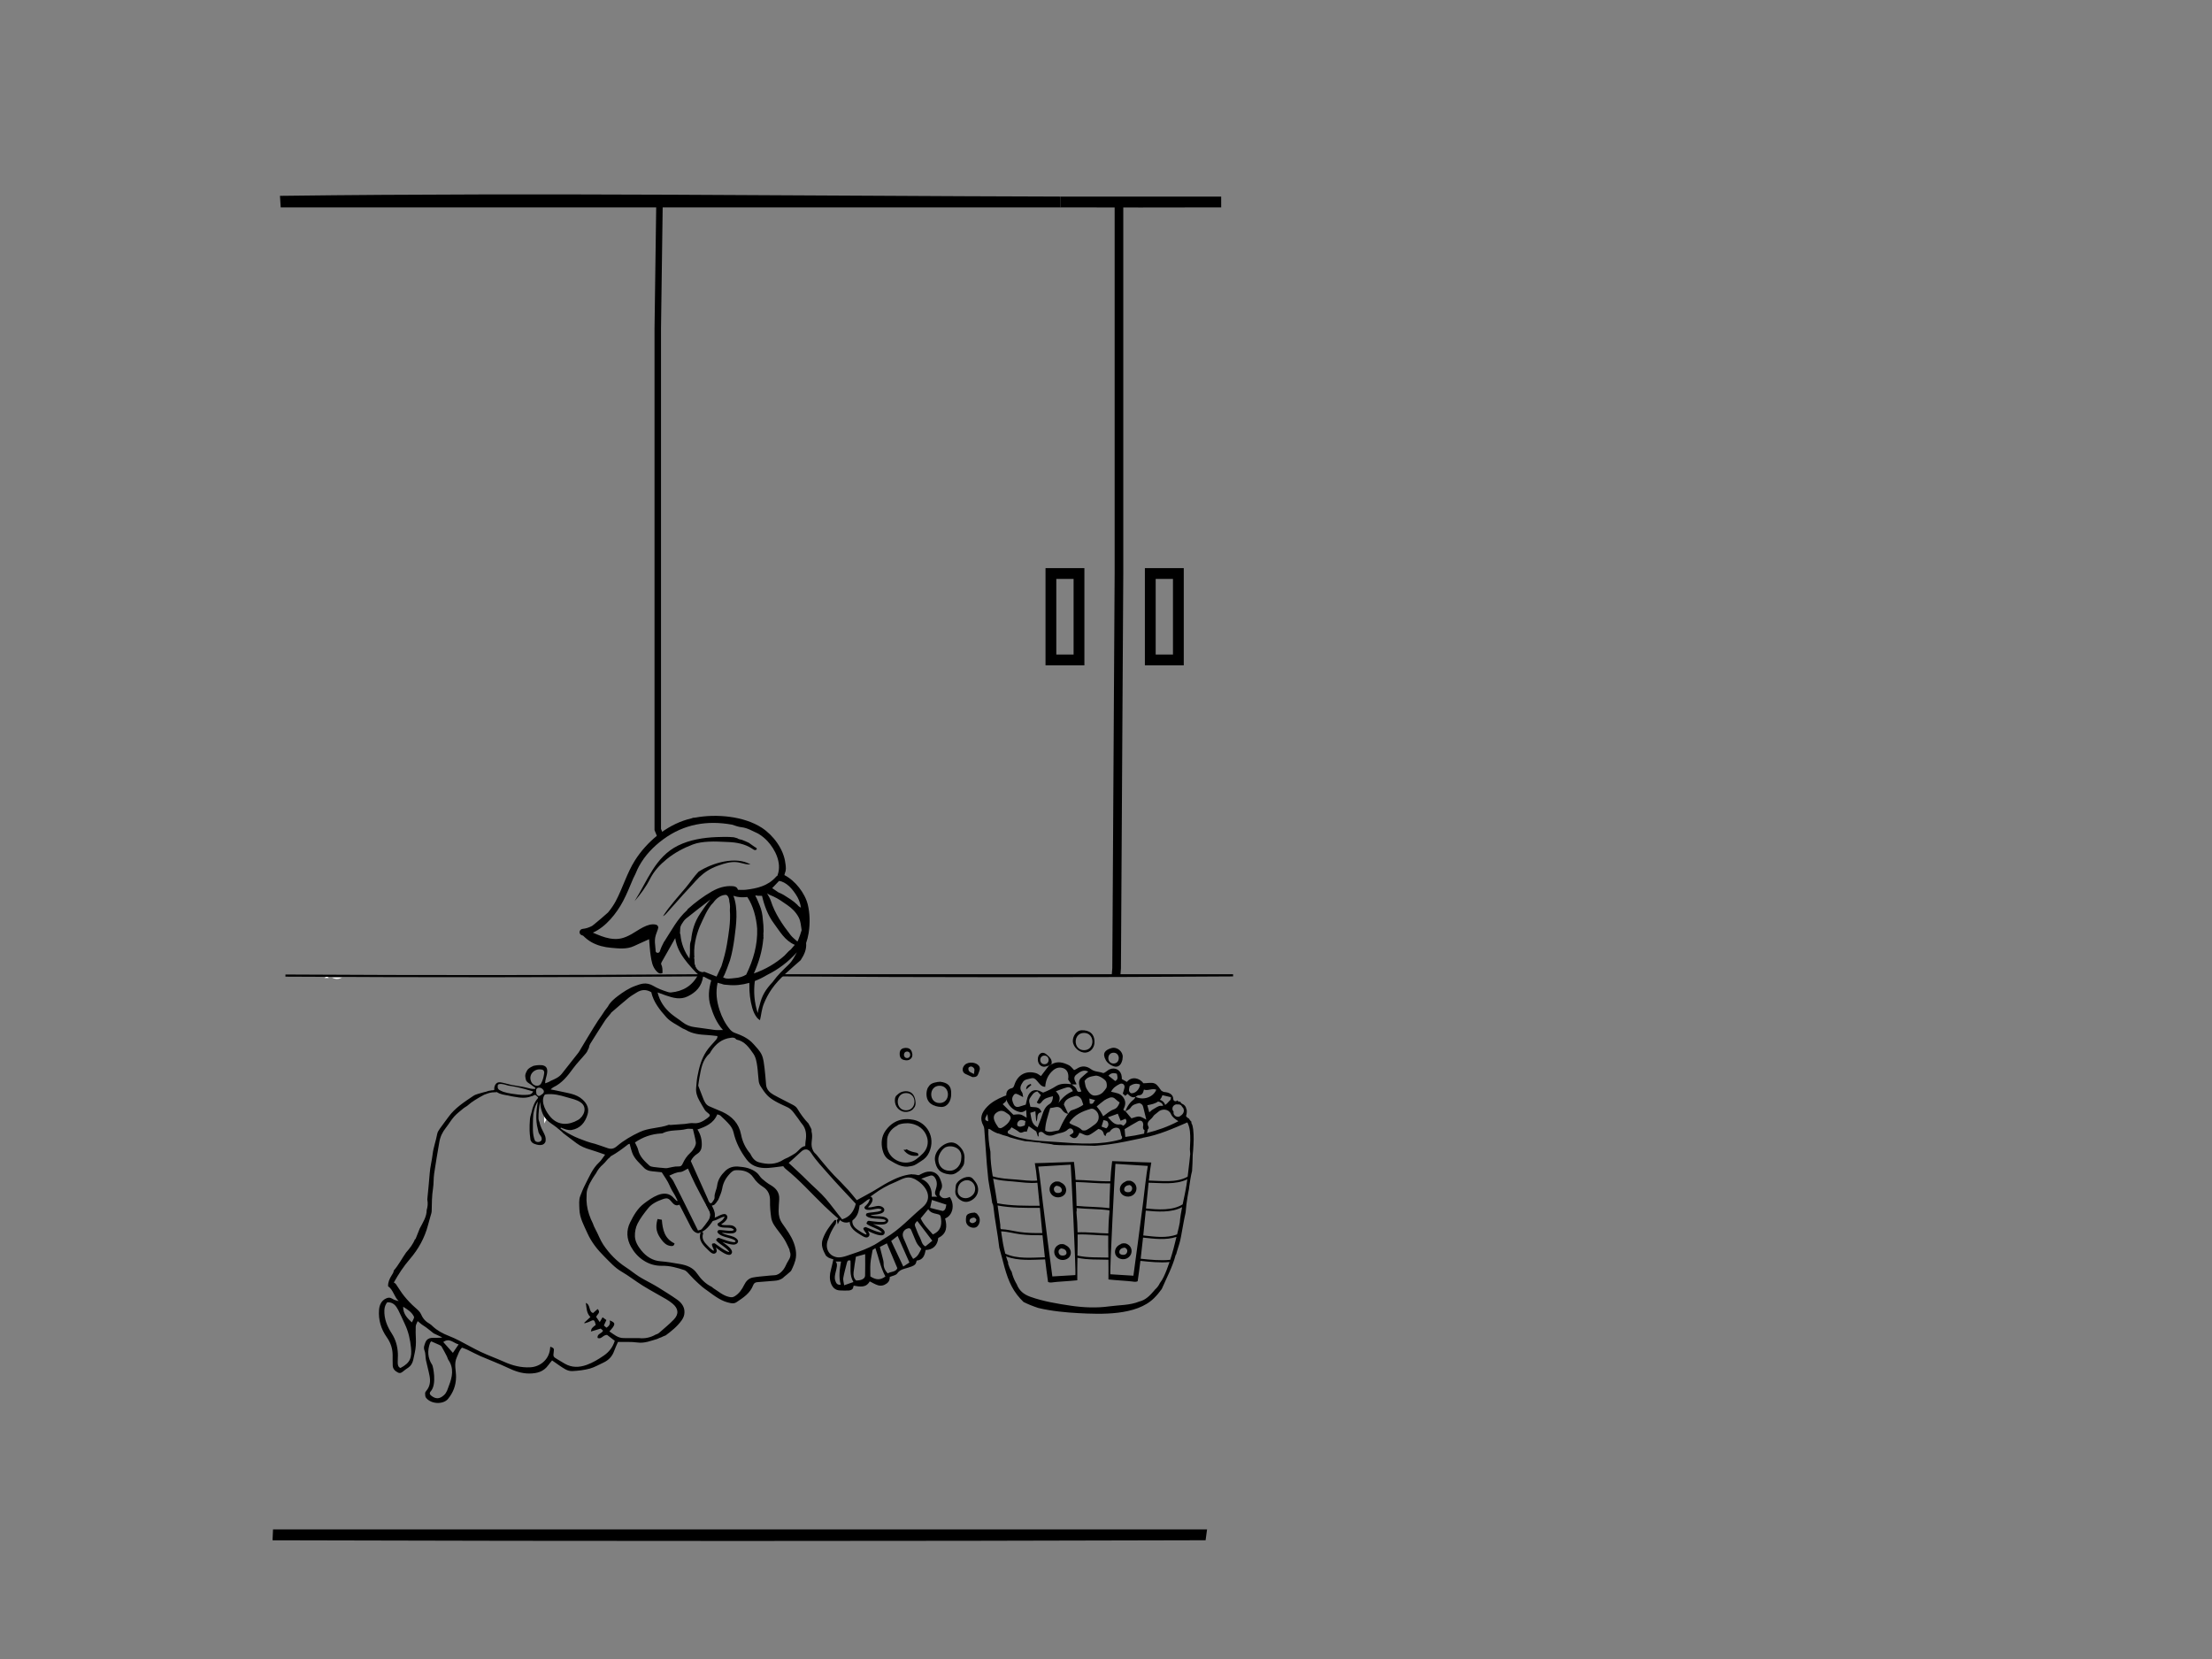 <?xml version="1.0" encoding="utf-8"?>
<!-- Generator: Adobe Illustrator 16.0.0, SVG Export Plug-In . SVG Version: 6.00 Build 0)  -->
<!DOCTYPE svg PUBLIC "-//W3C//DTD SVG 1.0//EN" "http://www.w3.org/TR/2001/REC-SVG-20010904/DTD/svg10.dtd">
<svg version="1.0" xmlns="http://www.w3.org/2000/svg" xmlns:xlink="http://www.w3.org/1999/xlink" x="0px" y="0px" width="1024px"
	 height="768px" viewBox="0 0 1024 768" enable-background="new 0 0 1024 768" xml:space="preserve">
<rect x="0" y="0" width="1024" height="768" fill="#808080" stroke="none"/>
<g id="Layer_1">
	<path fill-rule="evenodd" clip-rule="evenodd" d="M423.019,518.421c-5.202-1.123-9.857,0.413-13.128,5.074
		c-1.824,2.601-2.091,5.729-1.366,8.739c0.434,1.802,1.312,3.69,3.068,4.693c2.6,1.486,5.138,3.28,8.445,3.172
		c1.059-0.202,2.186-0.24,3.157-0.649c1.152-0.485,2.159-1.308,3.246-1.954c1.677-0.998,2.928-2.299,3.739-4.144
		C433.245,526.38,429.023,519.718,423.019,518.421z M427.287,533.917c-0.935,0.968-1.983,1.841-3.054,2.661
		c-4.844,3.712-12.681,0.726-13.566-5.539c-0.081-0.572,0.021-2.402,0.003-2.706c-0.183-3.055,1.863-5.836,4.583-7.197
		c0.539-0.562,1.26-0.68,1.941-0.861c1.054-0.28,2.195-0.232,3.061-0.307c4.949,0.297,7.836,3.071,8.881,6.417
		C429.95,528.992,429.346,531.785,427.287,533.917z"/>
	<path fill-rule="evenodd" clip-rule="evenodd" d="M435.169,500.762c-0.07,0.042-0.149,0.073-0.251,0.073
		c-0.054,0-0.086-0.027-0.129-0.041c-0.06,0.025-0.127,0.041-0.205,0.041c-0.019,0-0.031-0.008-0.049-0.01
		c-0.057,0.03-0.121,0.052-0.201,0.052c-0.052,0-0.093-0.016-0.137-0.027c-1.075,0.251-2.106,0.322-3.089,0.932
		c-0.761,0.472-1.228,1.187-1.666,1.935c-0.341,0.828-0.538,1.758-0.542,2.705c-0.018,4.332,3.3,5.85,6.757,6.019
		c2.794,0.137,4.757-2.572,4.675-6.167C440.419,502.676,438.82,501.213,435.169,500.762z M434.959,510.625c-5.159,0-5.159-8,0-8
		S440.118,510.625,434.959,510.625z"/>
	<path fill-rule="evenodd" clip-rule="evenodd" d="M443.313,529.91c-0.754-0.599-1.868-1.038-2.82-1.043
		c-3.764-0.017-8.281,4.199-7.662,8.407c0.55,3.746,2.249,5.911,6.678,6.381c1.723,0.183,3.124-0.317,4.154-1.763
		c0.32-0.448,0.634-1.005,1.09-1.233c1.733-0.865,1.582-2.492,1.708-3.968C446.784,533.782,445.446,531.601,443.313,529.91z
		 M439.513,541.979c-3.077-0.064-5.171-2.243-5.139-5.332c0.02-1.969,1.531-4.483,3.122-5.426c0.028-0.023,0.049-0.05,0.086-0.069
		c0.067-0.034,0.143-0.054,0.211-0.085c0.065-0.03,0.129-0.054,0.193-0.078c1.836-0.717,4.334-0.247,5.741,1.12
		c0.788,0.766,1.178,1.695,1.289,2.666c0.052,0.211,0.061,0.438,0.036,0.674c-0.004,0.199-0.012,0.397-0.039,0.597
		C445.005,539.283,442.686,542.045,439.513,541.979z"/>
	<path fill-rule="evenodd" clip-rule="evenodd" d="M500.562,476.938c-2.127,0.095-4.035,2.636-3.905,5.151
		c0.14,2.708,3.077,5.332,5.813,5.191c2.458-0.127,4.312-2.386,4.204-5.124C506.655,478.733,504.418,476.765,500.562,476.938z
		 M501.834,486.167c-5.159,0-5.159-8,0-8S506.993,486.167,501.834,486.167z"/>
	<path fill-rule="evenodd" clip-rule="evenodd" d="M422.476,513.63c0.154-0.186,0.305-0.374,0.463-0.551
		c0.196-0.219,0.355-0.436,0.494-0.657c0.301-0.597,0.456-1.295,0.402-2.084c-0.073-1.195-0.347-2.354-0.91-3.293
		c-1.076-1.796-3.054-2.173-5.026-1.702c-1.399,0.335-2.21,1.155-3.134,2.052c-0.069,0.135-0.139,0.271-0.207,0.401
		c-0.092,0.174-0.154,0.348-0.205,0.521c-0.49,2.83,0.929,5.27,3.34,6.163C419.358,515.042,421.235,514.688,422.476,513.63z
		 M419.459,506.001c5.159,0,5.159,8,0,8S414.301,506.001,419.459,506.001z"/>
	<path fill-rule="evenodd" clip-rule="evenodd" d="M514.453,485.209c-2.952,0.904-4.335,2.412-2.482,5.685
		c0.513,0.906,1.479,1.67,2.407,2.203c2.643,1.518,4.481,0.56,5.209-2.44c0.074-0.306,0.071-0.629,0.151-1.387
		C519.865,486.871,517.146,484.386,514.453,485.209z M515.5,492.333c-3.225,0-3.225-5,0-5c1.3,0,2.066,0.814,2.318,1.784
		c0.023,0.041,0.046,0.082,0.069,0.123c-0.011,0.01-0.021,0.021-0.031,0.03C518.138,490.677,517.356,492.333,515.5,492.333z"/>
	<path fill-rule="evenodd" clip-rule="evenodd" d="M451.296,546.78c-0.544-0.658-1.111-1.472-1.847-1.764
		c-2.227-0.884-6.324,1.303-6.929,3.594c-0.177,0.672-0.152,1.397-0.219,2.099c-0.386,2.274,0.696,3.828,2.522,4.96
		c1.646,1.021,3.329,0.91,4.969-0.051C453.121,553.668,453.79,549.795,451.296,546.78z M451.307,551.396
		c-0.397,1.795-2.368,3.256-4.223,3.279c-2.198,0.028-3.783-1.436-3.738-3.396c0.049-2.149,0.858-3.641,2.256-4.342
		c0.559-0.37,1.255-0.563,1.929-0.578c0,0,0,0,0,0c0.044-0.011,0.083-0.027,0.136-0.026
		C450.4,546.373,451.919,549.08,451.307,551.396z"/>
	<path fill-rule="evenodd" clip-rule="evenodd" d="M450.189,498.622c-0.775-0.348-1.989-0.897-3.207-1.439
		c-1.621-0.722-1.794-2.767-0.377-4.196c1.603-1.617,5.261-1.368,6.609,0.471c0.289,0.394,0.436,1.033,0.363,1.517
		c-0.111,0.746-0.475,1.452-0.721,2.179C452.505,498.188,451.795,498.686,450.189,498.622z M450.879,497.192
		c0.1-1.179,0.345-1.863,0.148-2.381c-0.181-0.477-0.789-0.964-1.297-1.089c-0.408-0.1-1.242,0.232-1.358,0.561
		c-0.167,0.47-0.037,1.283,0.298,1.638C449.157,496.438,449.939,496.679,450.879,497.192z"/>
	<path fill-rule="evenodd" clip-rule="evenodd" d="M453.036,562.92c-0.239-0.37-0.527-0.733-0.833-1.121
		c-0.269-0.152-0.542-0.295-0.835-0.4c-0.046-0.017-0.079-0.045-0.115-0.069c-0.548,0.039-1.043,0.068-1.508,0.152
		c-1.138,0.204-2.31,0.639-2.486,1.875c-0.196,1.38-0.296,2.894,0.908,4.014c1.193,1.11,3.146,1.313,4.136,0.459
		C453.627,566.687,453.984,564.393,453.036,562.92z M451.541,565.649c-0.884,0.654-1.854,0.884-2.693-0.168
		c-0.144-1.396,0.947-1.669,1.925-1.835c0.351-0.061,0.963,0.438,1.166,0.83C452.076,564.742,451.829,565.437,451.541,565.649z"/>
	<path fill-rule="evenodd" clip-rule="evenodd" d="M420.832,490.653c1.057-0.528,1.528-1.21,1.544-2.401
		c0-0.004,0.002-0.007,0.002-0.012c-0.037-0.221-0.081-0.462-0.138-0.757c-0.356-1.829-1.676-2.65-3.698-2.301
		c-1.555,0.269-2.188,1.319-2.03,3.186c0.082,0.968,0.467,1.704,1.285,2.102c0.957,0.382,2.068,0.505,2.996,0.214
		C420.808,490.675,420.815,490.662,420.832,490.653z M419.917,486.794c1.935,0,1.935,3,0,3S417.983,486.794,419.917,486.794z"/>
	<path fill-rule="evenodd" clip-rule="evenodd" d="M484.341,488.021c-0.837-0.735-1.926-0.866-2.737-0.277
		c-1.585,1.151-1.538,4.226,0.015,5.452c1.366,1.079,2.667,0.548,4.004,0.032c0.373-0.163,0.747-0.326,1.12-0.49
		C487.333,490.457,485.774,489.277,484.341,488.021z M483.5,492.667c-2.58,0-2.58-4,0-4S486.08,492.667,483.5,492.667z"/>
	<path fill-rule="evenodd" clip-rule="evenodd" fill="#FFFFFF" d="M251.986,516.1c0.024,0.172,0.052,0.34,0.087,0.501
		c0.035,0.158-0.057,0.26-0.172,0.29v3.188c0.365-0.606,0.701-1.165,1.231-2.045C252.675,517.433,252.307,516.779,251.986,516.1z"/>
	<path fill-rule="evenodd" clip-rule="evenodd" fill="#FFFFFF" d="M153.688,452.554c1.525,0,3.051,0,4.576,0
		C156.743,453.404,155.218,453.374,153.688,452.554z"/>
	<path fill-rule="evenodd" clip-rule="evenodd" fill="#FFFFFF" d="M151.302,451.777c0.251,0.275,0.502,0.551,0.87,0.955
		c-0.585,0-1.065,0-1.98,0c0.584-0.441,0.884-0.668,1.176-0.9C151.36,451.826,151.302,451.777,151.302,451.777z"/>
	<path fill-rule="evenodd" clip-rule="evenodd" d="M346.652,390.149c-1.062-0.511-2.156-0.978-3.279-1.397
		c-0.716-0.132-1.47-0.256-2.075-0.715c-0.537-0.168-1.088-0.301-1.634-0.448c-2.79-0.26-5.615-0.176-7.959-0.082
		c-6.024,0.241-12.361,1.227-17.822,3.936c-10.694,5.304-14.109,16.312-20.125,25.733c2.768-3.181,5.262-6.572,7.162-10.314
		c1.885-3.712,4.629-6.637,7.76-9.172c3.604-2.918,7.73-5.115,12.051-6.758c2.258-0.858,4.803-1.156,7.241-1.297
		c3.002-0.174,6.03,0.04,9.043,0.159c3.938,0.156,7.743,0.843,11.138,3.044c0.613,0.398,1.264,1.081,2.161,0.382
		c-0.044-0.229-0.012-0.587-0.141-0.658C348.932,391.865,347.845,390.933,346.652,390.149z"/>
	<path fill-rule="evenodd" clip-rule="evenodd" d="M323.32,403.585c-2.081,2.24-3.831,4.877-5.74,7.163
		c-3.671,4.396-7.567,8.562-10.668,13.393c0.45-0.265,0.889-0.54,1.227-0.908c2.741-2.99,5.399-6.057,8.106-9.08
		c1.318-1.473,2.68-2.905,4.018-4.361c0.586-0.638,1.164-1.284,1.74-1.933c2.189-2.461,4.706-4.528,7.668-5.968
		c1.64-0.796,3.38-1.425,5.128-1.951c2.6-0.784,5.195-1.251,7.978-0.504c1.5,0.402,3.073,0.804,4.682,0.761
		C340.709,396.195,329.736,399.395,323.32,403.585z"/>
	<path fill-rule="evenodd" clip-rule="evenodd" d="M304.39,564.31c0.642,0.116,1.304,0.235,1.997,0.359
		c0.361,4.591,1.267,8.774,5.873,10.933c-0.234,1.284-1.021,1.312-1.958,1.17c-1.797-0.272-2.998-1.427-4.002-2.778
		C304.065,570.985,303.196,568.673,304.39,564.31z"/>
	<path fill-rule="evenodd" clip-rule="evenodd" d="M477.455,502.25c-0.729,0.639-1.458,1.277-2.413,2.115
		c-0.022-1.83,1.07-2.153,2.058-2.579C477.218,501.941,477.336,502.096,477.455,502.25z"/>
	<path fill-rule="evenodd" clip-rule="evenodd" d="M423.804,533.517c-1.472-0.267-2.899-0.693-4.134-1.54
		c-0.072,0.149-0.208,0.267-0.42,0.274c-0.282,0.01-0.619,0.021-0.991,0.026c1.729,2.344,4.02,3.185,6.822,2.692
		C425.28,533.931,424.78,533.693,423.804,533.517z"/>
	<path fill-rule="evenodd" clip-rule="evenodd" d="M387.914,566.599c0.911-1.899,1.248-2.356,1.248-2.356l-0.679-0.584l-1.098,1.168
		l0.427,1.931C387.846,566.704,387.878,566.65,387.914,566.599z"/>
	<path fill-rule="evenodd" clip-rule="evenodd" d="M445.537,540.104"/>
	<path fill-rule="evenodd" clip-rule="evenodd" d="M445.681,539.945c0,0-0.779,1.638-2.474,2.624
		c-0.098,0.057-0.198,0.111-0.302,0.163c-1.905,0.955,1.625-1.929,1.625-1.929"/>
	<path fill-rule="evenodd" clip-rule="evenodd" fill="#FFFFFF" stroke="#000000" stroke-miterlimit="10" d="M246.582,516.585"/>
	<g>
		<path stroke="#000000" stroke-width="5" stroke-miterlimit="10" d="M490.901,93.5c24.798,0.064,49.602,0.081,74.415,0H490.901z"/>
		<path stroke="#000000" stroke-width="5" stroke-miterlimit="10" d="M132.301,93.126c0.009,0.125,0.015,0.25,0.021,0.374h358.579
			C371.257,93.19,251.773,91.643,132.301,93.126z"/>
		<path fill-rule="evenodd" clip-rule="evenodd" d="M439.662,554.11c-1.815,0.791-3.614,1.084-4.808-1.086
			c0.147-0.617,0.121-1.366,0.471-1.829c1.326-1.75,0.674-3.375,0.019-5.13c-1.547-4.144-5.305-4.351-8.215-2.932
			c-0.498,0.243-0.952,0.513-1.399,0.688c-0.076,0.118-0.203,0.198-0.396,0.178c-0.063-0.007-0.125-0.019-0.188-0.026
			c-0.315,0.043-0.636,0.006-0.974-0.15c-0.58-0.098-1.158-0.188-1.754-0.156c-0.129,0.007-0.225-0.035-0.302-0.095
			c-3.932,0.355-7.485,1.897-10.917,3.722c-2.41,1.282-4.681,2.822-7.054,4.178c-2.545,1.453-5.137,2.825-7.52,4.13
			c-1.195-1.446-2.449-3.05-3.796-4.568c-1.224-1.378-2.603-2.621-3.804-4.016c-4.035-3.836-7.588-8.188-11.104-12.538
			c-0.605-0.5-1.124-1.074-1.494-1.768c-1.498-2.809-0.177-5.076-0.53-7.809c-0.052-0.225-0.094-0.453-0.125-0.682
			c-0.022-0.096-0.04-0.19-0.067-0.288c-0.05-0.177-0.044-0.334-0.013-0.479c-0.015-0.218-0.029-0.436-0.037-0.658
			c-0.359-0.779-0.746-1.546-1.183-2.291c-0.057-0.097-0.075-0.19-0.098-0.285c-2.052-2.126-3.781-4.483-5.293-7.034
			c-0.417-0.703-1.212-1.275-1.957-1.677c-3.005-1.62-6.109-3.064-9.078-4.746c-1.741-0.986-3.19-2.39-3.401-4.588
			c-0.244-2.539-0.365-5.094-0.704-7.62c-0.283-2.114-0.449-4.359-1.316-6.249c-0.865-1.883-2.461-3.462-3.874-5.053
			c-2.341-2.638-5.476-3.991-8.721-5.164c-0.77-0.277-1.519-0.859-2.056-1.49c-2.242-2.633-3.75-5.643-4.849-8.952
			c-1.396-4.203-1.885-8.372-0.922-12.723c0.214,0.068,0.422,0.147,0.639,0.213c0.396,0.119,0.794,0.211,1.191,0.308
			c0.87,0.376,1.791,0.486,2.753,0.492c3.396,0.387,6.805,0.014,10.099-0.94c0.021,0.296,0.037,0.615,0.029,0.936
			c-0.081,3.606,0.352,7.162,1.321,10.622c0.469,1.673,1.161,3.24,2.235,4.597c0.445,0.401,0.837,0.881,1.351,1.098
			c0.607-2.506,0.759-5.085,1.782-7.598c0.993-2.44,2.168-4.676,3.678-6.844c3.465-4.978,8.727-9.17,13.375-13.312
			c0.011-0.024,0.024-0.047,0.035-0.071c1.592-2.405,2.767-4.922,2.478-7.857c0.508-1.415,0.886-2.942,1.154-4.519
			c0.047-0.139,0.068-0.291,0.064-0.454c0.668-4.299,0.5-8.931-0.422-12.76c-1.286-5.344-5.823-11.184-10.848-13.729
			c0.105-0.354,0.201-0.707,0.275-1.063c0.575-1.231,0.443-2.661,0.222-4.154c-0.014-0.093-0.036-0.183-0.052-0.275
			c-0.745-6.584-5.697-13.039-10.907-16.422c-8.217-5.336-20.896-6.554-30.854-4.685c-0.321,0.023-0.644,0.049-0.964,0.069
			c-0.279,0.093-0.555,0.198-0.831,0.303c-0.623,0.146-1.235,0.3-1.829,0.471c-9.842,2.83-18.792,10.38-24.202,18.889
			c-3.746,5.891-5.683,12.824-8.959,18.979c-0.869,1.633-2.085,3.449-3.536,5.188c-2.066,1.852-4.17,3.661-6.326,5.406
			c-0.352,0.285-0.712,0.565-1.078,0.84c-1.413,0.729-2.869,1.222-4.327,1.351c-0.862,0.076-1.373,0.708-1.448,1.378
			c-0.002,0.002-0.005,0.004-0.007,0.005c0.002,0.003,0.005,0.006,0.007,0.008c-0.065,0.629,0.25,1.289,1.049,1.556
			c0.195,0.065,0.392,0.138,0.587,0.206c1.162,1.157,2.421,2.194,3.869,3.008c2.818,1.584,5.919,2.332,9.134,2.609
			c3.577,0.309,7.165,0.769,10.594-0.825c0.648-0.302,1.297-0.603,1.949-0.898c1.644-0.745,3.289-1.487,4.994-2.258
			c0.254,2.744,0.356,5.216,0.744,7.642c0.397,2.486,0.724,4.978,2.585,7.055c0.991,1.104,1.754,1.425,2.867,0.976
			c0.04-1.445,0.035-2.817-0.598-4.104c-0.13-0.264,0.11-0.782,0.298-1.118c1.394-2.491,2.819-4.965,4.231-7.447
			c0.616-1.083,1.223-2.174,1.971-3.502c0.671,4.121,2.292,7.2,5.13,10.787c0.237,0.314,0.482,0.621,0.734,0.924
			c0,0,3.479,4.181,4.812,5.104c-2.706,5.245-7.038,7.804-12.678,8.339c-0.461,0.044-0.96-0.074-1.411-0.214
			c-2.424-0.749-4.752-1.652-6.969-2.973c-1.254-0.746-3.044-1.139-4.471-0.915c-1.235,0.193-2.461,0.584-3.652,1.064
			c-2.896,1.022-5.645,2.864-8.012,4.647c-1.613,1.215-3.638,2.896-4.628,4.898c-1.051,1.29-1.996,2.664-2.882,4.084
			c-0.585,0.794-1.157,1.598-1.693,2.424c-2.76,4.258-5.315,8.649-7.956,12.985c-0.372,0.612-0.678,1.275-1.115,1.836
			c-2.547,3.269-5.123,6.517-7.694,9.768c-1.335,1.687-3.232,2.48-5.196,3.332c-0.008,0.006-0.017,0.008-0.026,0.012
			c-0.002,0.001-0.004,0.002-0.007,0.003c-0.01,0.009-0.015,0.021-0.027,0.028c-0.585,0.412-1.28,0.626-1.935,0.9
			c-0.045,0.019-0.085,0.021-0.121,0.015c-0.038,0.066-0.096,0.119-0.196,0.119c-0.211,0-0.27-0.208-0.205-0.356
			c0-0.007-0.004-0.011-0.004-0.019c0.054-2.012,1.806-5.166,0.475-6.988c-0.889-1.217-2.996-1.089-4.337-0.948
			c-0.588,0.062-1.179,0.168-1.749,0.329c-0.027,0.04-0.062,0.076-0.115,0.099c-0.939,0.395-1.794,0.909-2.443,1.644
			c-0.561,1.007-1.164,1.94-1.04,3.157c0.066,0.645,0.221,1.261,0.409,1.868c0.479,0.84,1.279,1.223,2.05,1.749
			c0.744,0.508,1.407,1.121,2.208,1.541c0.003,0.002,0.003,0.004,0.006,0.006c-0.043-0.017-0.092-0.027-0.143-0.033
			c0.077,0.047,0.128,0.118,0.126,0.205c0.091,0.142-0.022,0.352-0.199,0.371c-1.27,0.134-2.501-0.202-3.718-0.533
			c-1.528-0.417-3.069-0.625-4.629-0.885c-1.366-0.227-2.895-0.442-4.297-0.897c-0.333-0.044-0.658-0.108-0.965-0.234
			c-0.014-0.001-0.025,0.003-0.041,0c-1.268-0.261-3.19-1.06-4.269,0.064c-0.606,0.632-0.848,1.435-0.929,2.28
			c0.005,0.022,0.01,0.044,0.018,0.064c0.016,0.049,0.022,0.1,0.04,0.147c-0.003,0.005-0.009,0.009-0.013,0.015
			c0.048,0.053,0.077,0.12,0.044,0.212c-0.027,0.075-0.056,0.131-0.106,0.193c-0.031,0.038-0.065,0.06-0.101,0.071
			c-0.017,0.013-0.03,0.026-0.051,0.035c-0.321,0.135-0.653,0.162-0.986,0.132c-0.494,0.063-0.986,0.142-1.47,0.261
			c-0.474,0.116-0.93,0.28-1.384,0.449c-0.161,0.025-0.32,0.061-0.481,0.083c-0.177,0.05-0.355,0.095-0.529,0.151
			c-1.583,0.518-3.362,0.762-4.691,1.663c-4.138,2.808-8.412,5.506-11.427,9.664c-1.308,1.805-2.686,3.56-3.96,5.387
			c-0.538,0.77-1.131,1.625-1.287,2.514c-0.559,3.178-1.748,6.179-2.127,9.444c-0.337,2.907-1.127,5.791-1.343,8.763
			c-0.282,3.887-0.708,7.763-1.07,11.645c-0.021,0.235-0.062,0.483-0.018,0.71c0.315,1.621,0.144,3.158-0.304,4.654
			c0.029,3.046-1.809,5.907-3.234,8.581c-0.651,1.643-1.315,3.31-2.002,5.04c-0.054-0.081-0.095-0.141-0.144-0.214
			c-0.93,2.411-2.493,4.387-4.165,6.283c-1.945,2.77-3.481,5.817-5.704,8.362c-0.066,0.881-0.603,1.619-1.063,2.359
			c-0.942,1.514-1.625,3.072-1.573,4.888c2.466,1.714,2.785,4.911,4.919,6.898c-1.151-0.267-2.193-0.599-3.081-1.169
			c-0.941-0.605-1.806-0.492-2.697-0.099c-2.334,1.031-3.171,3.216-3.331,5.408c-0.333,4.581,0.945,8.837,3.623,12.614
			c1.758,2.48,2.671,5.218,2.682,8.258c0.005,1.599-0.024,3.199,0.038,4.796c0.063,1.623,1.111,2.594,2.455,3.263
			c1.15,0.573,1.937-0.179,2.749-0.859c0.609-0.51,1.288-0.942,1.951-1.385c1.263-0.843,1.949-2.07,2.308-3.492
			c0.29-1.151,0.488-2.324,0.753-3.481c0.488-2.136,0.591-4.295,0.502-6.479c-0.078-1.895-0.159-3.797-0.061-5.688
			c0.04-0.774,0.544-1.525,0.892-2.428c0.819,0.673,1.35,1.149,1.922,1.569c0.644,0.472,1.323,0.896,1.991,1.336
			c0.813,0.537,3.45,2.774,3.487,2.755c1.383,0.647,2.659,1.244,3.935,1.841c-0.37,0.362-3.672,0.12-5.061,0.274
			c-1.177,0.132-2.208,0.791-2.69,2.084c-0.467,1.253-0.991,2.334-0.401,3.817c0.537,1.352,0.362,2.97,0.662,4.438
			c0.507,2.478,1.244,4.911,1.692,7.398c0.421,2.329,0.188,4.609-1.392,6.568c-0.298,0.369-0.689,0.817-0.695,1.234
			c-0.011,0.731,0.013,1.647,0.423,2.172c2.375,3.034,8.017,3.171,10.19,0.506c2.387-2.925,3.65-6.197,3.71-10.058
			c0.047-3.069-1.093-6.146,0.378-9.265c0.703-1.489,1.076-3.116,2.357-4.398c0.774,0.295,1.608,0.551,2.389,0.921
			c2.081,0.988,4.102,2.106,6.211,3.026c4.164,1.817,8.442,3.387,12.537,5.343c3.212,1.534,6.399,2.71,10.025,2.694
			c3.527-0.016,6.593-0.802,8.759-3.823c0.532-0.742,1.143-1.429,1.803-2.245c1.133,0.794,2.156,1.549,3.217,2.244
			c1.922,1.26,3.808,2.832,6.23,2.694c2.667-0.151,5.377-0.452,7.948-1.141c2.196-0.587,4.227-1.804,6.321-2.763
			c2.417-1.105,4.111-2.861,5.007-5.411c0.522-1.486,1.227-2.909,1.775-4.186c3.078,0.068,6.119-0.137,9.075,0.27
			c3.274,0.449,6.141-0.812,9.101-1.642c0.608-0.311,1.212-0.558,1.829-0.757c0.667-0.339,1.359-0.642,2.067-0.893
			c2.727-2.009,5.354-4.135,7.361-6.911c0.581-0.804,1.074-1.786,1.244-2.75c0.534-3.025-0.98-5.263-3.294-6.902
			c-2.791-1.978-5.73-3.748-8.624-5.579c-1.066-0.675-2.18-1.277-3.283-1.894c-1.944-1.088-3.955-2.068-5.829-3.265
			c-2.014-1.285-3.851-2.848-5.858-4.146c-4.268-2.761-7.752-6.328-10.555-10.496c-1.496-2.224-2.384-4.846-3.686-7.212
			c-0.487-0.886-0.875-1.795-1.195-2.724c-0.697-1.349-1.272-2.771-1.745-4.188c-0.942-2.823-1.359-5.81-1.132-8.714
			c-0.007-0.573,0.013-1.146,0.084-1.718c0.082-0.657,0.3-1.309,0.572-1.944c0.678-2.358,3.676-6.583,3.712-6.606
			c0.803-1.607,1.889-2.965,3.245-4.131c1.168-1.004,1.971-2.462,3.259-3.333c0.008-0.142,0.074-0.278,0.24-0.368
			c2.913-1.576,5.537-3.566,8.149-5.589c0.136-0.105,0.286-0.127,0.424-0.101c0.07-0.052,0.135-0.1,0.206-0.152
			c0.03,0.104,0.055,0.196,0.083,0.298c0.139,0.128,0.208,0.312,0.135,0.481c0.356,1.285,0.634,2.387,1.021,3.436
			c1.058,2.874,3.396,4.762,5.416,6.902c1.081,1.146,2.391,1.506,3.858,1.638c1.497,0.135,2.99,0.309,4.377,0.454
			c1.315,2.156,2.753,4.019,3.631,6.115c0.648,1.545,1.459,2.929,2.333,4.318c0.271,0.431,0.857,1.663,1.377,2.77
			c-0.091,0.03-0.182,0.063-0.276,0.087c-0.039-0.011-0.077-0.024-0.116-0.039c-0.015-0.016-0.03-0.03-0.046-0.045
			c-0.004-0.021-0.991-0.904-1.336-1.302c-2.136-2.452-4.891-2.347-7.454-1.317c-2.244,0.901-4.301,2.384-6.263,3.848
			c-3.013,2.249-4.848,5.485-6.482,8.771c-1.858,3.734-1.618,7.588,0.348,11.191c1.376,2.523,3.305,4.736,5.715,6.34
			c2.603,1.73,5.526,2.627,8.728,2.557c3.549-0.078,6.928,0.887,10.261,1.982c0.508,0.167,0.987,0.549,1.373,0.937
			c1.069,1.077,2.046,2.245,3.126,3.31c1.237,1.22,2.52,2.397,3.834,3.534c0.777,0.672,1.652,1.231,2.485,1.839
			c3.286,2.398,6.464,4.952,10.676,5.671c1.036,0.177,1.828,0.156,2.68-0.413c3.127-2.092,6.312-4.11,7.738-7.878
			c0.333-0.88,0.923-1.36,1.982-1.415c2.611-0.136,5.21-0.486,7.821-0.624c1.518-0.079,2.85-0.475,4.032-1.341
			c0.109-0.136,0.218-0.271,0.356-0.388c0.998-0.835,2.056-1.604,2.992-2.511c0.129-0.125,0.253-0.255,0.377-0.385
			c0.247-0.458,0.475-0.925,0.679-1.404c0.151-0.359,0.394-0.933,0.423-1.004c0.086-0.203,0.177-0.404,0.267-0.606
			c0.034-0.173,0.075-0.342,0.143-0.501c1.373-3.259,0.794-6.593-0.307-9.544c-1.175-3.146-3.281-5.987-5.239-8.781
			c-1.27-1.812-1.747-3.719-1.749-5.803c-0.002-1.829,0.183-3.659,0.279-5.489c0.161-3.061-1.379-5.042-3.933-6.518
			c-1.438-0.83-2.78-1.866-4.031-2.963c-0.875-0.766-1.41-1.922-2.292-2.678c-2.534-2.17-5.617-2.754-8.868-2.969
			c-2.336-0.154-4.32,0.538-5.904,2.077c-1.894,1.841-3.388,4.024-3.717,6.764c-0.225,1.869-1.33,3.526-1.186,5.508
			c0.045,0.62-0.479,1.342-0.882,1.921c-0.053,0.076-0.108,0.14-0.164,0.2c-0.146,0.296-0.361,0.531-0.728,0.521
			c-0.393-0.011-0.587-0.361-0.779-0.646c-0.252-0.374-0.394-0.664-0.474-1.093c-2.704-6.031-5.321-11.871-7.968-17.777
			c0.61-1.377,1.661-2.53,3.025-3.411c1.298-0.838,1.937-2.016,2.027-3.577c0.157-2.696-0.399-5.201-1.977-7.633
			c3.874-1.351,7.482-2.852,9.181-7.017c0.496,0.194,1.11,0.267,1.472,0.606c1.505,1.411,3.041,2.814,4.352,4.397
			c0.787,0.951,1.426,2.173,1.701,3.371c1.067,4.652,3.184,8.721,6.038,12.526c2.088,2.784,4.969,3.805,8.083,3.93
			c2.897,0.116,5.823-0.511,8.882-0.825c0.209,0.24,0.593,0.842,1.12,1.264c6.489,5.19,11.975,11.424,17.928,17.171
			c2.397,2.313,4.882,4.545,7.43,6.692c1.643,1.384,3.904,1.222,5.605-0.049c1.972-1.474,2.763-3.524,3.112-5.855
			c0.127-0.849,0.176-1.966,0.716-2.443c1.104-0.974,2.522-1.589,3.802-2.367c0.368-0.224,0.738-0.456,1.135-0.707
			c0.219-0.188,0.471-0.349,0.736-0.496c0.076-0.061,0.143-0.126,0.222-0.186c3.18-2.364,6.331-4.14,9.995-5.624
			c2.626-1.063,5.165-3.033,8.224-1.794c0.098,0.04,0.197,0.084,0.295,0.128c0.449,0.143,0.872,0.358,1.255,0.639
			c4.486,2.609,8.13,8.287,2.903,12.654c-5.87,4.905-10.497,10.267-17.199,14.191c-2.185,1.279-4.375,2.998-6.729,4.008
			c-0.177,0.092-0.353,0.188-0.533,0.272c-3.363,1.591-6.935,2.766-10.476,3.944c-1.485,0.494-3.191,0.963-4.671,0.709
			c-4.069-0.695-5.771-4.622-3.973-8.521c0.182-0.62,0.417-1.224,0.643-1.784c0.713-1.772,1.666-3.444,2.728-5.03
			c0.222-0.554,0.175-1.235,0.262-1.878c-0.432,0-0.664-0.066-0.729,0.01c-2.281,2.669-4.338,5.469-5.519,8.839
			c-0.976,2.785,0.122,5.149,1.393,7.47c0.058,0.105,0.139,0.201,0.224,0.295c0.255,0.222,0.521,0.425,0.812,0.604
			c0.017,0.011,0.015,0.027,0.028,0.04c0.132,0.077,0.265,0.15,0.392,0.219c0.541,0.29,1.172,0.411,2.073,0.707
			c-0.385,1.674-0.703,3.286-1.134,4.867c-0.582,2.137-0.732,4.265,0.068,6.354c0.704,1.839,1.978,3.079,4.069,3.17
			c1.354,0.059,2.714,0.11,4.064,0.032c0.602-0.035,1.317-0.256,1.737-0.652c0.375-0.353,0.413-1.062,0.591-1.592
			c2.904,0.51,5.752,1.086,7.431-1.976c1.365,0.661,2.519,1.399,3.782,1.783c1.399,0.427,2.74,0.156,4.043-0.774
			c1.269-0.905,1.491-2.058,1.446-3.046c1.325-0.577,2.88-0.767,3.459-1.619c0.914-1.345,2.059-1.834,3.435-2.226
			c1.135-0.323,2.276-0.646,3.375-1.07c0.582-0.225,1.198-0.567,1.585-1.033c0.358-0.432,0.431-1.099,0.62-1.637
			c3.02-0.292,3.708-2.516,4.14-4.901c3.352-0.051,5.548-2.164,5.841-5.593c4.039-1.925,4.19-5.308,3.173-9.007
			C441.081,562.723,442.154,557.662,439.662,554.11z M345.441,451.183c-1.613,0.984-3.215,1.431-5.165,1.586
			c-1.653,0.131-4.183,0.729-5.575-0.416c0.017-0.021,0.028-0.048,0.047-0.067c-0.006-0.014-0.008-0.027-0.016-0.042
			c0.013,0.026,0.037,0.019,0.061,0.009c0.015-0.015,0.034-0.024,0.05-0.038c0.57-0.574,2.87-6.901,3.103-7.69
			c0.989-3.342,1.59-6.822,2.054-10.273c0.818-6.092,1.811-13.634-0.483-19.562c2.195,0.758,4.284,0.801,6.375,0.561
			c0.081,0.065,0.156,0.146,0.222,0.247c2.497,3.817,3.985,9.098,4.399,14.383C350.77,437.343,348.791,444.289,345.441,451.183z
			 M353.338,434.727c0.017-0.076,0.041-0.15,0.056-0.227c0.021-0.101,0.038-0.208,0.055-0.314c-0.009-0.141-0.01-0.282-0.039-0.42
			c-0.037-0.178-0.022-0.336,0.017-0.481c-0.041-0.758-0.06-1.514,0.063-2.271c-0.005-1.776-0.116-3.578-0.359-5.418
			c-0.157-2.249-0.578-4.463-1.485-6.555c-0.521-1.203-1.147-2.956-2.016-4.413c0.229-0.044,0.458-0.088,0.688-0.131
			c0.071,0.049,0.138,0.104,0.196,0.167c0.72,0.021,1.464,0.044,2.252,0.044c1.018,4.387,2.614,8.897,5.498,12.762
			c2.75,3.683,4.991,7.919,9.666,9.926c-0.592,0.739-1.205,1.458-1.846,2.149c-0.297,0.239-0.593,0.478-0.89,0.717
			c-0.597,0.659-1.232,1.286-1.854,1.936c-0.038,0.046-0.073,0.093-0.111,0.139c-4.143,3.673-9.01,6.489-14.246,8.311
			C351.319,445.428,352.865,440.193,353.338,434.727z M365.064,446.564c-2.477,2.384-5.084,4.844-7.09,7.65
			c-0.073,0.102-0.145,0.204-0.217,0.306c-3.492,3.758-4.99,6.264-6.137,10.931c-0.379,1.136-0.672,2.304-0.853,3.512
			c-1.61-4.964-1.956-9.789-1.343-14.822c1.958-0.752,3.854-1.707,5.673-2.797c5.221-2.563,9.926-6.129,13.803-10.498
			C367.77,442.856,366.863,444.833,365.064,446.564z M369.382,435.463c-0.09,0.127-0.179,0.256-0.271,0.382
			c-1.146-1.063-2.273-1.894-3.099-2.954c-3.805-4.883-7.292-9.957-9.202-15.952c-0.334-1.049-0.968-2.007-1.717-3.396
			c0.85,0.653,1.92,1.007,2.9,1.44c2.253,0.999,4.39,2.563,6.415,3.952c2.277,1.562,4.064,3.349,5.356,5.799
			c0.95,1.801,0.984,3.874,1.345,5.854C370.665,432.191,370.041,433.786,369.382,435.463z M365.356,410.293
			c1.504,1.458,2.816,3.247,3.848,5.076c0.812,1.579,1.384,3.247,1.559,4.847c-0.365-0.249-0.725-0.494-1.088-0.743
			c-0.222-0.24-0.433-0.484-0.672-0.72c-1.797-1.769-4.094-3.135-6.214-4.463c-0.661-0.414-1.555-0.8-2.476-1.206
			c-0.947-0.646-1.891-1.29-2.842-1.939c1.101-1.159,2.126-2.239,3.156-3.323C362.149,407.956,363.817,408.895,365.356,410.293z
			 M307.533,435.839c-0.05,0.076-0.106,0.141-0.166,0.195c-0.734,1.407-1.435,2.828-1.903,4.356
			c-0.322,1.052-2.018,0.895-1.964-0.266c0.023-0.5-0.065-1.005-0.125-1.5c-0.006-0.049-0.002-0.092-0.002-0.138
			c-0.179-1.466-0.305-2.957-0.075-4.414c0.265-1.685,1.198-3.206,1.485-4.861c-0.033-0.027-0.062-0.055-0.097-0.082
			c-0.089-0.483-0.411-0.915-1.038-1.076c-3.754-0.964-8.268,2.711-11.311,4.396c-3.462,1.917-6.052,2.693-10.065,1.987
			c-2.688-0.472-5.262-1.591-7.823-2.686c6.126-2.691,11.064-9.091,13.973-14.555c1.814-3.408,3.201-7.015,4.725-10.556
			c0.708-1.387,1.387-2.784,1.959-4.224c0.015-0.036,0.034-0.069,0.048-0.105c0.228-0.451,0.453-0.903,0.695-1.348
			c2.693-4.941,6.632-9.05,11.133-12.373c9.629-7.107,20.415-8.916,31.888-6.834c1.447,0.461,2.882,1.025,4.361,1.186
			c2.875,0.312,5.235,1.838,7.758,2.964c1.544,0.94,2.992,2.06,4.288,3.455c3.657,3.938,6.648,10.143,4.775,15.49
			c-0.054,0.155-0.075,0.3-0.082,0.438c-0.257,0.171-0.501,0.353-0.697,0.576c-3.729,4.262-8.784,5.422-14.061,6.037
			c-1.102,0.128-2.232,0.019-3.604,0.019c-0.349-1.199-1.177-1.607-2.461-1.698c-3.492-0.245-6.678,0.771-9.596,2.445
			c-4.041,2.319-7.76,5.119-11.233,8.23c-0.04,0.165-0.114,0.328-0.277,0.475C313.504,425.466,310.832,430.799,307.533,435.839z
			 M319.664,436.08c-0.46,1.593-0.167,3.397-0.274,5.102c-0.052,0.825-0.131,1.659-0.222,2.566
			c-2.308-3.156-3.813-6.905-4.167-11.081c-0.019-0.227-0.111-0.398-0.228-0.545c0.034-0.814,0.074-1.628,0.129-2.44
			c0.041-0.607,0.281-1.261,0.612-1.777c0.601-0.937,1.196-1.962,2.042-2.641c3.762-3.019,7.585-5.961,11.408-8.904
			c-1.876,2.096-3.467,4.508-4.791,6.49c-2.726,4.08-3.812,8.06-4.225,12.285C319.855,435.45,319.755,435.764,319.664,436.08z
			 M321.619,446.567c-0.027-0.026-0.058-0.05-0.084-0.076c0.004-0.021,0.009-0.042,0.013-0.063c0.012-0.002,0.022-0.009,0.035-0.011
			c-0.206-0.93-0.252-1.938-0.249-2.917c0.001-0.267,0.053-0.498,0.13-0.71c-0.015-0.138-0.035-0.272-0.047-0.411
			c-0.06-0.155-0.074-0.319-0.034-0.485c-0.286-5.014,1.441-10.83,3.167-14.372c0.817-1.678,3.02-7.224,5.652-9.665
			c1.353-1.929,3.334-3.501,5.673-3.606c0.292-0.014,0.504,0.088,0.661,0.238c0.091,0.047,0.174,0.104,0.233,0.18
			c0.67,0.859,0.833,1.79,0.863,2.771c0.02,0.061,0.046,0.121,0.058,0.181c0.133,0.664,0.243,1.325,0.247,2.006
			c0.004,0.608-0.022,1.215-0.058,1.821c0.416,5.256-0.576,10.979-1.359,15.715c-0.569,3.44-1.5,6.774-2.542,10.092
			c-0.592,1.32-1.24,2.658-1.918,4.108c-0.114,0.161-0.19,0.327-0.232,0.496c-0.036,0.077-0.07,0.147-0.106,0.226
			c-1.898-0.749-3.799-1.499-5.707-2.251c-0.381,0.192-0.845,0.257-1.381,0.097C322.822,449.389,321.991,448.097,321.619,446.567z
			 M308.265,460.822c3.327,1.13,6.627,2.12,10.115,0.42c3.8-1.854,6.448-4.543,7.104-9.155c0.209,0.063,0.408,0.125,0.613,0.188
			c1.015,0.569,2.065,1.093,3.157,1.557c-1.18,4.02-1.531,7.949-0.359,11.747c1.206,3.91,2.7,7.783,5.782,11.24
			c-1.602,0-2.694,0.111-3.756-0.021c-3.075-0.382-6.13-0.925-9.208-1.283c-2.203-0.256-4.123-1.02-5.863-2.394
			c-1.677-1.323-3.534-2.427-5.159-3.808c-2.988-2.541-5.228-5.608-6.281-9.889C305.946,459.983,307.098,460.426,308.265,460.822z
			 M252.834,506.608c0.03-0.005,0.051-0.022,0.082-0.025c3.327-0.356,6.295,0.413,9.466,1.363c2.248,0.674,4.615,1.071,6.548,2.474
			c3.142,2.278,1.402,6.473-1.401,8.082c-4.129,2.37-8.886,2.65-12.428-1.137c-2.193-2.345-4.96-7.093-3.132-10.287
			C252.181,506.709,252.51,506.587,252.834,506.608z M248.944,522.556c0.001,0.013,0.012,0.025,0.013,0.038
			c0.103,0.559,0.224,1.112,0.366,1.655c0.124,0.306,0.269,0.604,0.45,0.876c0.291,0.438,0.689,0.874,0.87,1.373
			c0.202,0.557,0.244,1.311-0.274,1.73c-0.804,0.648-1.956,0.583-2.688-0.091c-1.371-3.069-0.944-6.967-0.931-10.222
			c0.01-2.277,0.675-5.746,2.226-8.008C248.268,514.103,247.839,518.451,248.944,522.556z M249.135,507.281
			c-0.296-0.161-0.543-0.441-0.76-0.716c-0.064-0.191-0.096-0.395-0.114-0.601c0.01-0.056,0.007-0.109-0.007-0.163
			c-0.002-0.073-0.012-0.145-0.01-0.218c-0.028-0.028-0.061-0.261-0.069-0.309c-0.002-0.015-0.003-0.117-0.003-0.193
			c0.006-0.007,0.01-0.015,0.016-0.021c0.001-0.002,0.001-0.003,0.003-0.005c-0.01-0.175,0.001-0.352,0.027-0.54
			c0.002-0.017,0.016-0.019,0.021-0.032c-0.009-0.019-0.016-0.038-0.028-0.056c0.186-0.665,0.786-1.047,1.678-0.873
			c0.015,0.003,0.029,0.012,0.044,0.016c0.032-0.007,0.056-0.027,0.093-0.021c0.456,0.081,1.028,0.436,1.394,0.895
			c0.146,0.147,0.237,0.307,0.283,0.472c0.085,0.23,0.106,0.473,0.03,0.711c-0.035,0.108-0.092,0.205-0.151,0.301
			c-0.003,0.019-0.002,0.036-0.007,0.055c-0.021,0.083-0.073,0.119-0.133,0.141c-0.247,0.3-0.591,0.545-0.959,0.746
			c-0.287,0.286-0.644,0.474-1.106,0.505c-0.082,0.006-0.139-0.04-0.183-0.099C249.174,507.274,249.153,507.283,249.135,507.281z
			 M245.988,500.939c-1.585-3.278,1.149-6.081,4.07-5.898c1.288,0.007,2.038,0.542,1.853,1.857
			c-0.225,1.605-0.641,3.294-1.437,4.681C249.48,503.312,246.873,502.771,245.988,500.939z M230.417,502.791
			c-0.183-1.594,2.616-0.989,4.921-0.229c1.204,0.188,2.413,0.356,3.596,0.604c2.659,0.559,5.286,1.331,7.891,2.1
			c-0.779,1.6-2.052,1.519-3.58,1.599c-2.1,0.108-4.27-0.267-6.337-0.554c-1.373-0.19-2.699-0.471-3.989-0.911
			c-0.586-0.268-1.193-0.489-1.749-0.822c-0.665-0.397-0.888-1.104-0.743-1.769C230.425,502.802,230.417,502.799,230.417,502.791z
			 M185.375,633.285c-1.169-0.502-1.234-1.574-1.255-2.601c-0.029-1.424,0.144-2.855,0.06-4.273
			c-0.193-3.278-0.994-6.275-2.864-9.16c-2.055-3.171-3.553-6.744-3.378-10.744c0.062-1.419,0.5-2.62,1.325-3.647
			c2.767-0.137,4.065,1.627,5.097,3.605c1.098,2.107,2.007,4.312,3.036,6.457c1.67,3.483,2.513,7.29,2.868,11.003
			C190.698,628.469,189.982,630.891,185.375,633.285z M190.669,612.179c-2.043-1.9-4.058-3.826-4.03-7.255
			c1.929,1.226,3.717,2.306,4.798,4.222C191.86,609.896,191.81,609.924,190.669,612.179z M207.817,641.479
			c-0.584,1.496-0.937,3.164-2.299,4.38c-1.957,1.745-3.62,1.92-5.714,0.377c-0.91-0.671-1.129-1.356-0.4-2.159
			c2.958-3.261,1.007-11.72,0.708-12.17c-2.142-3.216-2.349-6.631-1.031-10.19c0.125-0.338,0.421-0.613,0.539-0.777
			c1.459,0.64,2.58,1.103,3.672,1.623c0.418,0.199,0.917,0.446,1.135,0.814c0.883,1.498,1.684,3.045,2.485,4.589
			c0.254,0.488,0.327,1.086,0.634,1.53C210.266,633.435,209.369,637.507,207.817,641.479z M209.655,626.275
			c-1.533-1.724-2.987-3.357-4.455-5.009c2.947-2.122,4.761,0.564,7.107,1.091C211.364,623.75,210.573,624.919,209.655,626.275z
			 M277.357,538.092c-3.154,2.9-4.623,6.805-6.536,10.453c-0.864,1.648-1.537,3.42-2.209,5.112
			c-0.716,1.803-0.441,4.049-0.389,6.097c0.105,4.077,2.117,7.563,3.725,11.16c1.86,4.16,4.691,7.679,7.877,10.838
			c2.457,2.435,4.744,5.074,7.842,6.875c3.435,1.997,6.578,4.489,9.961,6.585c3.518,2.179,7.181,4.119,10.755,6.208
			c1.032,0.603,2.032,1.287,2.95,2.051c2.71,2.255,3.033,4.809,0.643,7.334c-2.074,2.19-4.473,4.071-6.722,6.096
			c-0.537,0.482-1.134,0.761-1.774,0.937c-2.173,1.286-4.947,1.923-7.514,1.614c-2.46,0.034-4.921,0.013-7.381-0.02
			c-2.58-0.033-4.389-1.701-6.49-3.088c0.562-0.643,1.128-1.18,1.562-1.809c1.22-1.767,0.984-2.348-1.434-3.298
			c0.478,1.562-0.173,2.582-1.503,3.388c-0.367-0.325-0.76-0.673-1.163-1.029c0.402-0.873,0.759-1.647,1.158-2.513
			c-0.627-0.456-1.192-0.866-1.765-1.282c-0.421,0.716-0.81,1.375-1.314,2.23c-0.701-1.021-1.19-1.734-1.646-2.397
			c0.395-1.209,2.299-2.01,0.681-3.656c-0.725,0.63-1.414,1.229-2.128,1.851c-2.157-0.658-1.035-3.738-3.344-4.687
			c0.365,2.401,0.272,4.676,2.105,6.55c-0.976,0.902-1.918,1.773-2.861,2.645c0.062,0.086,0.124,0.173,0.185,0.259
			c0.761-0.258,1.569-0.427,2.275-0.792c2.031-1.05,2.291-0.937,2.879,1.515c-1.964,1.567-1.964,1.567-2.222,3.069
			c1.515-0.454,2.881-0.864,4.519-1.355c0.22,0.195,0.662,0.586,1.094,0.97c-0.603,1.405-2.815,1.361-2.538,3.358
			c1.816,0.812,2.433-1.432,4.398-1.404c0.874,0.673,2.176,1.676,3.555,2.738c-0.931,3.016-2.674,5.192-5.105,6.856
			c-2.495,1.708-5.057,3.286-7.936,4.303c-3.458,1.221-6.829,1.314-10.097-0.567c-1.173-0.676-2.322-1.393-3.489-2.078
			c-1.866-1.095-1.938-1.239-1.624-3.445c0.217-1.518,0.101-1.698-1.583-2.354c-0.069,0.568-0.116,1.115-0.205,1.655
			c-0.733,4.45-4.544,7.672-9.13,7.897c-4.252,0.209-8.19-0.812-12.032-2.537c-3.56-1.599-7.25-2.913-10.779-4.575
			c-3.429-1.615-6.709-3.541-10.084-5.272c-1.554-0.797-3.149-1.53-4.776-2.161c-2.776-1.076-5.349-2.452-7.525-4.514
			c-0.403-0.383-0.809-0.8-1.29-1.059c-1.818-0.977-3.118-2.376-3.935-4.285c-0.574-1.344-1.658-2.256-2.768-3.219
			c-1.851-1.605-3.552-3.421-5.103-5.322c-1.444-1.772-2.601-3.778-3.912-5.662c-0.169-0.244-0.506-0.37-0.907-0.648
			c2.121-3.808,4.499-7.464,7.356-10.771c4.027-4.663,6.924-9.894,8.484-15.86c0.344-1.314,0.74-2.615,1.091-3.928
			c0.227-0.848,0.579-1.701,0.596-2.559c0.07-3.479,0.064-6.947,0.618-10.41c0.362-2.263,0.192-4.609,0.521-6.881
			c0.708-4.872,1.577-9.721,2.394-14.577c0.418-2.486,1.463-4.674,3.043-6.653c1.332-1.669,2.394-3.564,3.806-5.154
			c1.257-1.416,2.807-2.578,4.274-3.796c0.734-0.609,1.668-0.995,2.343-1.655c1.188-1.162,4.484-3.223,7.333-4.703
			c0.598-0.202,1.187-0.431,1.787-0.644c1.219-0.431,2.553-0.508,3.835-0.532c0.082-0.002,0.153-0.02,0.214-0.049
			c1.391,1.02,3.51,1.324,5.27,1.61c0.997,0.247,1.999,0.447,3.005,0.592c2.625,0.504,5.208,0.736,7.613-0.226
			c0.248-0.057,0.497-0.128,0.746-0.194c0.357-0.183,0.701-0.497,1.093-0.433c0.512,0.085,0.805,0.692,1.227,0.942
			c0.091,0.054,0.119,0.136,0.113,0.215c0.054,0.098,0.048,0.224-0.031,0.305c-1.557,1.634-2.478,4.18-2.944,6.45
			c-0.096,0.324-0.147,0.521-0.147,0.521l0.009-0.018c-0.323,0.962-0.573,1.958-0.645,3.035c-0.109,1.641-0.224,3.305-0.156,4.951
			c0.025,0.617,0.109,2.476,0.416,4.416c0.182,0.45,0.396,0.87,0.715,1.159c0.609,0.551,1.43,0.824,2.219,1.014
			c1.095,0.263,2.324,0.341,3.188-0.278l0.063-0.047c0.276-0.214,0.514-0.5,0.692-0.884c0.011-0.022,0.031-0.022,0.045-0.039
			c0.248-1.129,0.145-2.328-0.466-3.555c-0.97-1.948-1.921-3.687-2.325-5.688c-0.232-0.438-0.35-0.992-0.421-1.536
			c-0.078-2.711,0.304-5.469,0.766-8.114c-0.01,0.176-0.027,0.352-0.05,0.521c0.277,2.91,0.967,5.899,3.05,8.083
			c1.305,1.368,2.952,2.249,4.424,3.414c0.3,0.237,0.708,0.521,1.001,0.855c0.025,0.02,0.055,0.023,0.074,0.058
			c0.001,0.002,0.002,0.003,0.003,0.005c0.028,0.011,0.057,0.005,0.083,0.027c0.698,0.605,1.46,1.136,2.061,1.84
			c0.132,0.095,0.273,0.18,0.397,0.286c0.013,0.011,0.008,0.024,0.017,0.036c1.916,1.433,3.84,2.872,5.755,4.336
			c1.936,1.479,4.131,2.336,6.447,3.014c2.204,0.646,4.357,1.464,6.806,2.299C279.074,535.888,278.372,537.159,277.357,538.092z
			 M330.686,561.799c-0.032-0.091-0.027-0.169-0.01-0.241c-0.011-0.025-0.022-0.05-0.033-0.074
			c-0.028-0.021-0.056-0.041-0.086-0.062c0.014-0.018,0.025-0.032,0.037-0.047c-0.213-0.47-0.409-0.947-0.557-1.441
			c-0.006-0.019,0-0.034-0.005-0.053c-0.025-0.051-0.047-0.102-0.076-0.151c-0.131-0.028-0.199-0.138-0.187-0.255
			c-0.232-0.45-0.392-0.76-0.619-1.199c0.531-0.185,1.007-0.35,1.473-0.511c0.011-0.011,0.014-0.023,0.026-0.034
			c0.776-0.663,1.315-1.494,1.861-2.32c0.684-1.713,1.533-3.442,1.833-5.264c0.482-2.93,1.91-5.193,3.892-7.2
			c0.567-0.574,1.414-1.17,2.164-1.214c3.298-0.192,6.434,0.443,8.391,3.409c1.185,1.795,2.655,3.158,4.42,4.273
			c2.48,1.567,3.338,3.806,3.261,6.703c-0.068,2.532,0.193,5.095,0.55,7.609c0.173,1.218,0.734,2.465,1.414,3.508
			c1.301,1.998,2.88,3.813,4.212,5.793c0.881,1.31,1.607,2.739,2.262,4.179c0.09,0.197,0.175,0.4,0.252,0.606
			c0.065,0.056,0.122,0.123,0.155,0.222c0.159,0.471,0.269,0.934,0.334,1.388c0.595,1.331,0.187,2.908-0.694,4.169
			c-0.169,0.342-0.363,0.673-0.58,0.994c-0.651,1.388-1.271,2.793-2.379,3.916c-0.972,0.985-2.022,1.773-3.491,1.844
			c-1.354,0.065-2.707,0.193-4.056,0.334c-1.971,0.206-3.958,0.341-5.901,0.704c-1.927,0.359-3.188,1.671-4.04,3.416
			c-1.025,2.103-2.312,3.985-4.367,5.264c-0.876,0.545-1.578,0.556-2.63,0.316c-2.929-0.668-5.028-2.652-7.436-4.148
			c-0.2-0.124-0.325-0.382-0.531-0.48c-2.885-1.385-5.046-3.587-6.82-6.175c-1.916-2.793-4.705-3.856-7.879-4.412
			c-3.057-0.535-6.086-1.059-9.204-1.305c-3.485-0.274-6.43-2.131-8.706-4.929c-1.59-1.956-2.911-4.128-3.014-6.587
			c-0.083-1.961,0.334-4.152,1.216-5.894c1.279-2.524,3.065-4.823,4.842-7.054c1.736-2.179,4.246-3.341,6.823-4.259
			c2.032-0.723,2.769-0.447,4.129,1.264c0.336,0.423,1.155,1.231,1.226,1.193c0.213,0.125,0.448,0.219,0.648,0.291
			c0.595,0.215,1.171,0.015,1.732-0.185c0.011,0.021,0.024,0.048,0.033,0.065c1.8,3.443,3.542,6.918,5.32,10.373
			c0.742,1.442,1.724,2.541,3.344,2.77c0.031-0.01,0.049-0.03,0.082-0.038c3.359-0.785,5.496-3.858,7.336-6.642
			C330.924,563.469,330.986,562.667,330.686,561.799z M321.95,548.464c1.719,3.402,3.559,6.744,5.344,10.112
			c0.261,0.492,0.463,1.02,0.765,1.484c1.145,1.766,0.85,3.469-0.259,5.081c-0.918,1.336-1.903,2.636-2.963,3.86
			c-0.304,0.352-0.973,0.385-1.715,0.65c-1.665-3.378-3.264-6.648-4.886-9.908c-2.154-4.33-4.299-8.666-6.513-12.966
			c-0.452-0.879-1.193-1.609-1.891-2.526c1.772-0.803,3.248-1.59,5.105-1.689c1.151-0.062,2.256-0.979,3.54-1.586
			C319.619,543.454,320.705,545.999,321.95,548.464z M321.456,531.235c-0.49,0.896-1.134,1.766-1.89,2.449
			c-1.565,1.415-2.674,3.107-3.535,5c-0.405,0.89-0.82,1.378-2.101,1.302c-1.675-0.101-3.389,0.504-5.091,0.771
			c-0.419,0.065-0.861,0.021-1.289-0.019c-1.655-0.149-3.314-0.273-4.959-0.499c-0.683-0.094-1.501-0.237-1.972-0.67
			c-2.219-2.04-4.468-4.062-5.192-7.233c-0.273-1.196-0.978-2.295-1.492-3.451c3.664-2.532,7.651-3.911,12.029-4.168
			c0.238-0.014,0.509,0.015,0.708-0.088c3.51-1.816,7.488-1.009,11.153-1.984c0.807-0.216,1.721-0.032,2.919-0.032
			c0.479,2.05,1.069,4.089,1.385,6.17C322.247,529.556,321.856,530.5,321.456,531.235z M327.347,517.704
			c-1.891,1.381-3.821,2.533-6.376,2.235c-1.308-0.153-2.676,0.258-4.021,0.368c-2.21,0.181-4.424,0.328-6.637,0.477
			c-0.233,0.016-0.508-0.157-0.704-0.084c-4.333,1.633-9.144,1.326-13.39,3.309c-3.801,1.774-7.426,3.851-10.617,6.582
			c-1.344,1.151-2.598,1.53-4.322,0.906c-1.948-0.705-3.919-1.347-5.888-1.996c-2.54-0.583-5.089-1.531-7.47-2.485
			c-2.417-0.969-4.697-2.2-6.897-3.584c-0.024-0.006-0.044,0.006-0.069-0.009c-0.238-0.139-0.468-0.274-0.676-0.455
			c-0.015-0.013-0.009-0.029-0.02-0.043c-0.246-0.138-0.482-0.283-0.688-0.457c-0.185-0.156,0.013-0.515,0.243-0.418
			c1.522,0.636,2.998,1.243,4.684,1.074c0.007-0.001,0.009,0.005,0.016,0.005c0.011-0.002,0.022-0.008,0.033-0.01
			c4.112-0.717,6.33-3.489,7.438-7.191c0.821-2.745-0.196-5.025-2.374-6.97c-2.869-2.561-6.477-2.848-9.929-3.667
			c-1.457-0.346-2.937-0.598-4.79-0.969c0.606-0.488,0.885-0.816,1.24-0.983c4.056-1.911,6.663-5.286,9.221-8.796
			c1.765-2.421,3.923-4.551,5.829-6.873c0.125-0.153,0.237-0.318,0.346-0.485c0.112-0.107,0.209-0.239,0.268-0.419
			c0.009-0.028,0.021-0.056,0.03-0.084c0.264-0.484,0.494-0.993,0.722-1.49c0.143-0.312,0.176-0.682,0.245-1.027
			c0.133-0.306,0.267-0.61,0.409-0.911c2.246-3.603,4.511-7.194,6.836-10.747c0.714-1.091,1.627-2.051,2.453-3.069
			c0.142-0.103,0.244-0.246,0.296-0.435c0.056-0.096,0.114-0.189,0.194-0.258c2.702-2.322,5.38-4.676,8.142-6.925
			c0.368-0.3,0.758-0.573,1.154-0.838c0.077-0.038,0.15-0.081,0.228-0.118c0.128-0.061,0.219-0.141,0.297-0.226
			c0.668-0.422,1.353-0.822,2.023-1.238c2.143-1.33,4.337-1.46,6.672-0.086c1.008,4.561,3.956,8.233,7.014,11.645
			c1.897,2.115,4.765,3.367,7.22,4.972c0.528,0.345,1.19,0.48,1.729,0.812c3.104,1.909,6.572,2.226,10.087,2.412
			c1.489,0.079,2.971,0.299,4.579,0.467c0.107,0.978-0.485,1.54-1.067,2.192c-1.427,1.599-2.936,3.165-4.106,4.945
			c-2.31,3.513-3.336,7.548-4.108,11.627c-0.324,1.715-0.412,3.475-0.579,5.217c-0.197,2.053,0.413,3.927,1.383,5.692
			c0.843,1.534,1.729,3.047,2.64,4.542c0.237,0.39,0.603,0.726,0.971,1.006C329.002,516.169,329.036,516.472,327.347,517.704z
			 M362.738,536.821c-3.585,2.379-7.434,2.317-11.373,1.248c-2.088-0.567-3.175-2.241-4.084-4.048l0.075,0.084
			c-2.227-2.573-3.651-5.538-4.292-8.874c-0.983-5.122-4.148-8.441-8.741-10.549c-2.008-0.921-4.104-1.651-6.1-2.596
			c-1.483-0.701-2.14-2.15-2.707-3.605c-0.774-1.991-1.542-3.983-2.288-5.908c0.172-1.175,0.303-2.38,0.529-3.567
			c0.772-4.062,1.276-8.235,4.641-11.238c0.342-0.305,0.52-0.792,0.78-1.191c2.167-3.323,5.005-5.651,9.087-6.157
			c0.892-0.11,1.75-0.209,2.407,0.6c0.095,0.117,0.25,0.227,0.395,0.257c3.696,0.769,5.644,3.613,7.615,6.419
			c1.279,1.82,1.585,3.974,1.888,6.087c0.315,2.203,0.367,4.442,0.651,6.651c0.107,0.83,0.409,1.703,0.859,2.405
			c0.941,1.472,1.908,2.969,3.112,4.216c1.062,1.101,2.39,2.002,3.729,2.765c1.815,1.035,3.749,1.866,5.642,2.763
			c2.294,1.087,3.363,3.323,4.861,5.154c0.604,0.738,1.04,1.618,1.67,2.329c2.159,2.436,2.335,5.27,1.824,8.281
			c-0.109,0.645-0.085,1.311-0.136,2.188c-2.034,0.214-3.079,2.341-4.84,3.477c-0.99,0.64-2.025,1.214-3.063,1.776
			C364.184,536.164,363.392,536.387,362.738,536.821z M389.86,564.469c-2.667-3.228-5.012-6.54-7.608-9.582
			c-2.521-2.953-5.643-5.479-8.42-8.282c-2.899-2.928-5.983-5.673-8.728-8.255c1.885-1.697,3.853-3.383,5.718-5.174
			c1.633-1.568,3.394-1.447,4.632,0.485c2.327,3.634,5.326,6.728,8.141,9.952c4.02,4.604,8.275,9.002,12.582,13.653
			C395.273,560.784,393.453,563.342,389.86,564.469z M389.194,594.7c-1.708,0.289-2.167-0.827-2.517-1.876
			c-0.464-1.396-0.124-2.612,0.192-4.003c0.371-1.636,1.132-3.821-0.07-4.821h2.542C388.805,587,388.14,591.037,389.194,594.7z
			 M390.79,594.991c-0.182-1.355-0.583-2.441-0.407-3.425c0.425-2.387,1.115-4.725,1.704-7.081c0.197-0.788,0.595-1.271,1.62-0.904
			c0.239,3.212-0.615,6.603,1.353,9.914C393.675,593.98,392.384,594.432,390.79,594.991z M400.475,590.464
			c-0.039,1.242-1.085,1.849-2.221,2.115c-0.606,0.142-1.245,0.146-1.897,0.215c-1.196-1.032-1.357-2.463-1.207-3.868
			c0.253-2.357,0.694-4.694,1.075-7.167c1.41-0.385,2.847-0.776,4.285-1.169C400.51,583.923,400.578,587.196,400.475,590.464z
			 M426.461,545.703c1.786-0.682,2.977-1.152,4.232-1.471c1.073-0.271,1.82,0.332,2.354,1.336c0.939,1.765,0.695,3.414,0.121,5.168
			c-0.385,1.174-0.665,2.264,0.758,3.264h-2.589C431.466,551,430.638,547.432,426.461,545.703z M402.923,590.91
			c0-2.062-0.126-4.118,0.036-6.15c0.154-1.928,0.61-3.831,0.997-6.115c0.167-0.11,0.677-0.444,1.292-0.848
			c1.55,4.406,2.361,8.936,4.63,13.124C407.535,592.641,405.661,592.619,402.923,590.91z M410.951,589.487
			c-1.21-1.297-1.939-2.75-1.895-4.617c0.021-0.907-0.283-1.83-0.498-2.732c-0.383-1.605-0.811-3.201-1.244-4.895
			c1.164-0.592,2.134-1.085,3.253-1.654c1.637,3.887,3.197,7.589,4.837,11.484C414.733,588.916,412.511,588.552,410.951,589.487z
			 M418.153,586.311c-1.919-4.054-3.728-7.871-5.598-11.821c0.805-0.635,1.776-1.401,2.981-2.352
			c1.834,4.143,3.593,8.112,5.458,12.325C420.139,585.02,419.294,585.568,418.153,586.311z M422.715,582.772
			c-0.508-0.868-1.087-1.679-1.482-2.57c-1.013-2.287-1.858-4.651-2.932-6.907c-0.986-2.07-0.098-4.188,2.145-4.672
			c0.78-0.169,1.153,0.25,1.417,0.926c0.459,1.182,0.96,2.347,1.466,3.509c0.41,0.94,0.77,1.918,1.307,2.783
			c0.496,0.797,1.198,1.466,1.868,2.263C425.64,579.81,425.035,581.735,422.715,582.772z M428.401,577
			c-1.728-0.861-1.779-2.698-2.526-4.063c-0.899-1.644-1.505-3.45-2.211-5.197c-0.373-0.923-0.119-1.497,0.985-2.503
			c2.259,2.973,4.522,5.951,6.945,9.14C430.679,575.128,429.542,576.062,428.401,577z M431.859,571.454
			c-1.978-2.283-4.299-4.422-5.651-7.435c1.136-1.382,2.23-2.715,3.505-4.266c1.026,1.617,2.41,1.898,3.83,2.197
			c1.775,0.374,1.894,0.578,2.104,2.369C436.016,567.458,435.236,570.018,431.859,571.454z M437.562,559.734
			c-0.192,0.399-0.853,0.912-1.198,0.844c-1.892-0.374-3.75-0.911-5.761-1.43c0.319-1.461,0.568-2.599,0.798-3.652
			c2.194,0.713,4.33,1.406,6.689,2.172C437.95,558.266,437.886,559.062,437.562,559.734z"/>
		<polyline fill-rule="evenodd" clip-rule="evenodd" stroke="#000000" stroke-width="3" stroke-miterlimit="10" points="
			305.307,93.461 304.5,152 304.5,378 304.5,384 305.587,386.667 		"/>
	</g>
	<path fill-rule="evenodd" clip-rule="evenodd" fill="none" stroke="#000000" stroke-miterlimit="10" d="M454.672,519.906"/>
	<path fill-rule="evenodd" clip-rule="evenodd" stroke="#000000" stroke-miterlimit="10" d="M490.515,547.726
		c-0.001-0.039-0.026-0.069-0.036-0.106c-0.037-0.014-0.066-0.035-0.102-0.051c-0.226-0.016-0.432-0.059-0.614-0.132
		c-0.298-0.003-0.597-0.009-0.896,0.002c-0.084,0.023-0.171,0.041-0.254,0.069c-0.21,0.135-0.432,0.236-0.66,0.302
		c-0.801,0.46-1.396,1.199-1.546,2.248c-0.238,1.671,0.835,3.159,2.426,3.607c1.763,0.497,4.074-0.479,4.217-2.481
		C493.173,549.462,492.008,548.223,490.515,547.726z M488.908,552.646c-1.058-0.298-1.662-1.438-1.512-2.488
		c0.146-1.029,0.931-1.587,1.838-1.802c0.076,0.072,0.172,0.13,0.301,0.144c1.351,0.141,2.521,1.068,2.528,2.498
		C492.071,552.585,490.121,552.989,488.908,552.646z"/>
	<path fill-rule="evenodd" clip-rule="evenodd" stroke="#000000" stroke-miterlimit="10" d="M492.677,576.723
		c-0.001-0.039-0.026-0.069-0.036-0.106c-0.037-0.014-0.066-0.035-0.102-0.051c-0.226-0.016-0.432-0.059-0.614-0.132
		c-0.298-0.003-0.597-0.009-0.896,0.002c-0.084,0.023-0.171,0.041-0.254,0.069c-0.21,0.135-0.432,0.236-0.66,0.302
		c-0.801,0.46-1.396,1.199-1.546,2.248c-0.238,1.671,0.835,3.159,2.426,3.607c1.763,0.497,4.074-0.479,4.217-2.481
		C495.335,578.459,494.17,577.22,492.677,576.723z M491.07,581.644c-1.058-0.298-1.662-1.438-1.512-2.488
		c0.146-1.029,0.931-1.587,1.838-1.802c0.076,0.072,0.172,0.13,0.301,0.144c1.351,0.141,2.521,1.068,2.528,2.498
		C494.233,581.582,492.283,581.986,491.07,581.644z"/>
	<path fill-rule="evenodd" clip-rule="evenodd" d="M552.35,522.771c-0.111-0.894-0.291-2.03-0.806-2.872
		c-0.012-0.237-0.026-0.475-0.031-0.713c-0.074-0.044-0.15-0.076-0.22-0.146c-0.372-0.373-0.655-0.773-0.887-1.224
		c-0.592-0.254-1.056-0.681-1.367-1.191c0.346-0.893,0.416-1.866,0.321-2.837c-0.082-0.102-0.14-0.221-0.158-0.356
		c-0.159-1.142-0.893-2.039-1.968-2.468c-0.327-0.13-0.572-0.376-0.674-0.682c-0.109-0.099-0.187-0.216-0.269-0.33
		c-0.318,0.135-0.693,0.102-0.999-0.245c-0.093-0.105-0.185-0.219-0.277-0.338c-0.444,0.7-1.809,0.528-1.85-0.536
		c-0.095-2.446-2.207-3.17-4.333-3.333c-0.312-0.023-0.587-0.214-0.773-0.463c-0.063,0.057-0.128,0.101-0.19,0.166
		c-1.088-1.265-1.937-3.025-3.295-3.617c-1.427-0.622-3.342-0.127-5.261-0.118c-1.738-2.444-5.429-3.378-7.652-0.618
		c-0.741-0.419-1.486-0.84-2.324-1.313c-0.018-0.347-0.021-0.737-0.059-1.126c-0.282-2.963-2.943-4.568-5.666-3.37
		c-0.637,0.28-1.156,0.816-1.761,1.183c-0.387,0.233-0.935,0.627-1.237,0.508c-1.808-0.714-3.862-0.51-5.549-1.771
		c-2.104-1.573-4.403-1.735-6.68-0.162c-0.436,0.301-0.965,0.467-1.166,0.561c-0.883-0.857-1.487-1.784-2.34-2.212
		c-2.612-1.31-5.335-2.113-8.136-0.409c-0.374,0.164-0.747,0.327-1.12,0.49c-1.268,1.661-2.536,3.322-3.735,4.895
		c-0.75-0.45-1.439-1.069-2.243-1.312c-4.579-1.383-8.431,0.674-9.988,5.198c-0.246,0.713-0.379,1.535-1.379,1.769
		c-1.698,0.397-2.522,1.559-2.446,3.3c-0.529,0.203-0.979,0.359-1.416,0.545c-2.718,1.155-5.336,2.53-7.396,4.664
		c-2.677,2.774-3.661,5.469-1.795,8.812c0.469,0.841,0.443,1.992,0.521,3.009c0.393,5.087,0.712,10.179,1.121,15.265
		c0.179,2.224,0.411,4.443,0.637,6.664c0.235,1.275,0.438,2.556,0.627,3.839c0.454,2.336,0.877,4.675,1.19,7.03
		c0.264,0.397,0.454,0.867,0.511,1.43c0.659,6.461,2.049,12.812,2.764,19.265c1.762,6.017,2.854,12.434,5.761,17.939
		c1.458,2.763,3.325,5.126,5.474,7.188c2.157,1.08,4.456,1.988,6.833,2.764c6.327,1.518,12.98,2.085,18.433,2.382
		c10.584,0.575,26.924,1.221,35.155-6.952c1.287-1.278,2.453-2.679,3.52-4.17c0.029-0.05,0.057-0.102,0.086-0.152
		c2.216-5.148,4.916-10.073,6.345-15.528c0.057-0.217,0.172-0.362,0.306-0.478c0.036-0.207,0.076-0.413,0.131-0.615
		c0.536-1.982,1.294-3.91,1.742-5.909c0.623-2.779,0.99-5.615,1.57-8.406c0.301-1.446,0.538-2.936,0.897-4.37
		c0.182-2.48,0.496-4.944,0.904-7.397c0.099-0.665,0.214-1.323,0.349-1.974c0.118-0.635,0.242-1.269,0.373-1.901
		c-0.018-0.08-0.027-0.158-0.017-0.232c0.188-1.252,0.362-2.515,0.566-3.769c0.027-0.161,0.058-0.322,0.085-0.484
		c0.196-1.154,0.42-2.302,0.718-3.424c0.173-2.495,0.271-4.991,0.302-7.482c0.073-0.771,0.146-1.542,0.206-2.314
		C552.577,529.151,552.743,525.926,552.35,522.771z M457.1,515.719c0.142,1.221,0.262,2.26,0.388,3.349
		C455.734,518.647,455.671,518.102,457.1,515.719z M542.821,512.719c0.264-0.957,1.329-1.676,2.323-1.427
		c0.115-0.019,0.228-0.042,0.355-0.042c0.884,0,1.449,0.478,1.727,1.096c0.354,0.317,0.628,0.711,0.749,1.22
		c0.336,1.416-0.6,2.468-1.716,3.161c-0.927,0.576-2.197,0.204-2.736-0.717c-0.263-0.448-0.318-0.949-0.216-1.415
		C542.846,514.112,542.623,513.438,542.821,512.719z M545.501,519.044c-4.712,2.5-9.587,4.234-14.634,5.466
		c0.294-0.518,0.433-1.081,0.45-1.656c0.388-0.329,0.597-0.779,0.348-1.259c-1.317-2.536,1.281-3.211,2.1-4.683
		c0.464-0.835,1.485-1.349,2.217-2.049c1.902-1.821,5.036-1.544,6.078,0.822C542.768,517.293,544.003,518.032,545.501,519.044z
		 M471.742,524.016c1.238,1.033,2.354-0.737,3.521-0.031c0.264-0.73,0.557-1.542,0.958-2.655c1.508,1.061,2.713,1.907,3.491,2.454
		c0.347,1.073,0.559,1.731,0.768,2.38c0.016,0.001,0.031,0.003,0.047,0.004c0.016-0.005,0.031-0.011,0.046-0.015
		c0.001,0.001,0.003,0.002,0.004,0.004c0.695-0.535-0.41-1.814,0.935-2.138c1.1-0.264,1.518,0.527,2.204,0.998
		c1.46,1.004,3.161,0.815,4.597,0.218c2.007-0.835,4.383-0.686,6.089-2.419c0.49-0.498,1.643-0.765,2.264,0.294
		c0.548,0.935,0.291,1.453-1.006,2.113c-0.199,0.102-0.385,0.228-0.59,0.35c1.948,2.088,3.542,1.679,4.6-1.16
		c1.582,0.229,2.984,1.795,4.684,0.941c1.361-0.684,2.562-1.684,4.121-2.735c1.076,0.182,2.229,0.745,2.523,2.473
		c0.048,0.279,0.499,0.687,0.823,0.85c0.024-0.951,0.634-1.877,1.826-1.931c0.673-1.183,1.896-2.013,3.168-1.962
		c1.171,0.048,1.681,0.698,1.869,1.785c0.108,0.622,0.26,1.249,0.419,1.893c0.521,0.46,0.54,1.489-0.337,1.739
		c-9.457,2.699-19.213,1.99-28.867,1.242c-7.726-0.598-15.758-0.454-22.904-3.843c-0.947-0.448-0.446-1.654,0.395-1.8
		c0.352-0.485,0.646-0.889,0.878-1.21C469.53,522.623,470.748,523.186,471.742,524.016z M471.127,519.541
		c0.731-1.191,1.798-1.352,3.589-0.56c-0.114,0.716-0.212,1.328-0.323,2.024c-0.7,0.208-1.367,0.521-2.054,0.57
		c-0.448,0.033-1.149-0.193-1.327-0.524C470.807,520.668,470.882,519.94,471.127,519.541z M482.32,509.995
		c1.227-1.693,3.082-1.992,5.122-2.509c-0.001,1.588-0.566,3.001-1.531,3.564c-2.696,1.573-3.044,4.322-4.007,6.796
		c-0.506,1.298-1.011,2.595-1.572,4.034c-2.94-1.499-2.823-4.106-3.372-6.724c0.735-0.224,1.427-0.435,2.342-0.715
		c0.15,1.774,0.277,3.28,0.405,4.786c1.036-1.466-0.289-3.879,2.386-4.361c-0.833-2.938-3.177-2.09-5.114-2.519
		c-0.099-1.306-1.096-2.676-0.097-4.1c0.848-1.208,1.509-2.667,3.367-3.001c0.465,0.49,0.952,1.001,1.597,1.68
		c-0.594,1.082-1.189,2.167-1.873,3.412C481.012,511.475,481.71,510.838,482.32,509.995z M488.797,505.18
		c1.73-0.624,3.367-1.334,5.071-1.791c1.315-0.353,2.267,0.332,2.786,1.748c-2.789,1.123-4.908,3.039-6.633,5.468
		C490.926,508.285,490.75,507.291,488.797,505.18z M491.65,513.74c0.708,1.005,1.543,1.733,2.798,1.872
		c0.005-0.008,0.01-0.016,0.015-0.022l0.01-0.012c-0.582-1.245-1.167-2.495-1.975-4.227c0.42-2.429,2.828-3.294,5.284-3.984
		c1.174-0.33,2.62,0.774,3.021,2.015c0.206,0.636,0.428,1.267,0.682,2.018c-0.972,0.88-3.668,2.07-5.444,2.613
		c-0.624,0.19-1.053,1.021-1.569,1.565l0.019,0.041c-0.015-0.002-0.029-0.006-0.044-0.007c-1.395,1.976-2.574,4.062-3.533,6.281
		c-0.233,0.54-0.62,1.368-1.021,1.422c-2.078,0.278-4.197,1.247-6.055,0.096c0.047-3.623,1.324-6.886,2.314-10.438
		c0.681-0.118,1.538-0.229,2.375-0.421C489.852,512.246,490.9,512.675,491.65,513.74z M504.909,513.316
		c0.474-0.14,1.158-0.034,1.586,0.223c2.685,1.609,2.879,5.061,0.402,6.926c-1.258,0.947-2.528,1.911-3.912,2.64
		c-0.591,0.312-1.828,0.361-2.187-0.02c-1.54-1.638-3.754-1.901-5.514-3.033c-0.058-0.038-0.077-0.137-0.237-0.442
		C497.434,516.026,501.042,514.45,504.909,513.316z M504.297,508.552c0.952,0.258,1.7,0.46,2.658,0.719
		c-0.726,0.758-0.738,2.192-2.467,1.593C504.43,510.169,504.369,509.426,504.297,508.552z M510.693,516.752
		c-0.316-0.578-0.723-1.44-1.24-2.229c-0.52-0.792-1.149-1.512-1.772-2.316c1.21-0.979,2.324-1.964,3.526-2.822
		c0.696-0.497,1.513-0.846,2.314-1.166c1.143-0.457,2.131-0.195,3.008,0.719c0.536,0.56,1.222,0.977,1.804,1.43
		c-0.663,1.681-1.203,2.667-2.832,3.242C513.729,514.235,512.249,515.691,510.693,516.752z M512.693,519.209
		c0.605,0.979,0.662,2.108-0.566,3.134c-0.75-0.277-1.406-0.521-2.199-0.814c0.302-0.981,0.574-1.867,0.926-3.012
		C511.538,518.754,512.432,518.785,512.693,519.209z M518.451,520.517c-2.56,0.407-3.796-1.392-5.575-3.298
		c1.675-0.603,3.119-1.121,4.583-1.647c0.477,1.185,0.853,2.118,1.311,3.256c0.821-0.334,1.503-0.611,2.267-0.923
		c0.967,1.399,0.132,2.287-0.977,3.239C519.56,520.936,518.959,520.436,518.451,520.517z M526.863,519.061
		c1.305-0.696,2.328,0.03,2.38,1.529c0.015,0.395-0.114,0.791-0.129,1.189c-0.024,0.67,0.299,1.258,0.745,1.471
		c-0.098,0.466-0.179,0.935-0.193,1.417c-0.001,0.044,0.009,0.08,0.016,0.117c-2.859,0.65-5.77,1.157-8.742,1.541
		c-0.108-1.251-0.203-2.333-0.313-3.604C522.688,521.499,524.731,520.197,526.863,519.061z M538.108,507
		c1.257,0.292,2.495,0.58,3.971,0.923c-0.106,0.448-0.058,1.133-0.367,1.396c-0.813,0.688-1.405,1.646-2.336,2.189
		c-0.323-1.197-1.256-1.993-2.404-2.386C537.445,508.568,537.833,507.876,538.108,507z M536.109,509.922
		c1.099,0.207,2.068,0.82,2.319,1.934c-0.296,0.057-0.612,0.088-0.981,0.056c-1.208-0.106-2.552,1.05-3.793,1.713
		c-0.538,0.286-0.972,0.766-1.631,1.303c-0.351-1.305-0.614-2.284-0.886-3.292C532.944,511.29,534.736,510.943,536.109,509.922z
		 M522.943,502.803c1.341-0.918,2.893-1.508,4.839-0.751c-0.251,2.292-2.212,4.215-4.134,4.044
		c-0.377-0.033-0.904-0.733-0.983-1.191C522.558,504.287,522.817,503.607,522.943,502.803z M518.326,501.829
		c1.276-0.63,2.459,0.229,2.23,1.637c-0.151,0.93-0.507,1.827-0.789,2.805c0.371,0.326,0.722,0.635,1.169,1.027
		c0.335-0.298,0.666-0.593,1.038-0.924c1.012,0.965,2.044,1.991,3.668,1.429c0.007-0.011,0.013-0.023,0.02-0.034
		c0.01,0.005,0.02,0.008,0.028,0.012c0.454-0.271,0.908-0.751,1.36-0.748c1.628,0.012,2.169-1.012,2.498-2.632
		c1.908,0.743,3.767-0.751,5.74,0.048c-1.445,3.541-6.016,5.042-9.599,3.332c-0.008,0.005-0.017,0.012-0.024,0.017
		c-0.008,0.003-0.016,0.003-0.023,0.006c-0.22,0.345-0.361,0.795-0.666,1.034c-1.883,1.479-3.218,3.326-3.974,5.592
		c0.008,0.006,0.017,0.012,0.025,0.018c0.003,0.004,0.006,0.007,0.009,0.011c0.817-0.525,1.904-0.901,2.365-1.657
		c0.922-1.511,2.396-1.74,3.806-2.132c0.394-0.109,1.036,0.28,1.409,0.615c0.326,0.294,0.509,0.812,0.626,1.265
		c0.491,1.896,0.935,3.803,1.403,5.743c-1.125-0.521-2.163-1.324-3.263-1.421c-1.112-0.099-2.287,0.502-3.625,0.845
		c-0.837-1.003-1.779-2.13-2.722-3.258c-0.02,0.013-0.042,0.025-0.062,0.038c0.008-0.023,0.02-0.043,0.027-0.066
		c-0.321-0.216-0.642-0.434-1.004-0.678c0.889-1.855,1.493-3.579,0.033-5.686c-1.437-2.072-3.533-2.126-5.685-2.662
		C515.273,503.572,516.738,502.614,518.326,501.829z M517.037,497.078c0.22,1.298,0.808,2.592-0.78,3.365
		c-1.021-0.812-2.015-1.604-3.106-2.473C514.076,496.887,515.292,496.444,517.037,497.078z M507.111,497.972
		c1.401-0.282,4.703,1.686,5.061,3.02c0.233,0.87,0.36,2.104-0.084,2.749c-0.918,1.333-1.853,2.669-3.726,3.206
		c-2.578,0.739-3.761-0.221-5.383-3.025c-0.606-1.048-0.642-2.425-0.899-3.494C503.323,498.429,505.312,498.335,507.111,497.972z
		 M496.069,501.955c0.033,0.018,0.062,0.045,0.094,0.045h2.123c0.011,0,0.049-0.217,0.018-0.275
		c-0.746-1.424-1.692-2.972-0.033-4.252c1.582-1.22,3.313-2.563,5.527-1.395c-1.139,0.982-2.283,1.907-3.352,2.91
		c-1.299,1.221-0.974,2.751-0.614,4.229c0.164,0.669,0.491,1.299,0.777,2.033c-1.061,0.35-1.845,0.389-2.182-0.766
		c-0.352-1.207-1.243-1.484-2.265-2.484h-0.148c-0.013,0-0.025-0.026-0.038-0.048C496.008,501.955,496.039,501.95,496.069,501.955z
		 M468.902,507.519c0.645-1.243,1.236-1.461,2.477-0.828c0.6,0.306,1.191,0.627,2.28,1.203c-0.25-1.13-0.208-1.837-0.534-2.263
		c-1.365-1.779-0.585-3.299,0.44-4.798c0.863-1.262,2.348-1.213,3.622-1.613c1.529-0.481,2.257,0.427,3.158,1.461
		c0.897,1.03,1.688,2.418,3.523,2.444c0.158-2.561,0.997-4.904,2.78-6.815c1.221-1.309,2.696-2.309,4.566-2.064
		c2.614,0.341,3.769,2.441,3.254,5.489c0.519,0.769,1.004,1.486,1.489,2.204c-2.453-0.37-4.957-0.481-7.088,0.873
		c-1.864,1.184-3.8,2.141-5.971,2.99c-0.148-0.065-0.448-0.163-0.712-0.32c-2.934-1.751-5.583-0.692-6.562,2.659
		c-0.309,1.059-0.517,2.147-0.771,3.222c-1.07,0.336-2.047,0.656-3.033,0.951c-1.173,0.351-2.067-0.044-2.561-1.145
		C468.741,510.008,468.225,508.824,468.902,507.519z M465.787,508.933c-0.112-0.28-0.225-0.558-0.326-0.854
		C465.646,508.405,465.746,508.686,465.787,508.933c1.16,2.906,2.911,4.929,5.978,5.776c1.251,0.346,2.172,0.022,3.282-0.858
		c0.077,1.269,0.133,2.209,0.216,3.571c-1.08-0.583-1.929-1.292-2.883-1.487c-1.04-0.213-2.177,0.051-3.267,0.106
		c-1.57-1.557-3.22-3.193-4.923-4.883C464.76,510.501,465.979,510.105,465.787,508.933z M461.334,515.062
		c1.475-1.065,2.883-1.11,4.349-0.027c0.909,0.672,2.232,1.097,2.19,2.792c-0.296,0.554-0.523,1.162-0.903,1.652
		c-1.285,1.664-3.359,2.838-3.782,2.808c-0.374-0.027-0.896-0.142-1.069-0.404c-0.684-1.038-1.425-2.09-1.829-3.247
		C459.734,517.042,460.194,515.886,461.334,515.062z M460.875,551.994c-0.357-2.113-0.751-4.229-1.117-6.351
		c2.961,0.853,6,1.032,9.068,1.28c3.778,0.305,7.622,0.973,11.413,0.598c0.371,3.541,0.714,7.092,1.053,10.646
		c-6.563,0.011-13.15,0.108-19.623-1.144C461.419,555.349,461.159,553.673,460.875,551.994z M480.654,540.049
		c4.709-0.283,9.69-0.582,15.005-0.901c0.128,0.965,2.519,49.509,2.16,51.124c-3.469,0.204-7.016,0.414-10.66,0.629
		c-0.233-1.473-3.834-29.162-4.44-34.437C482.429,553.945,481.216,542.974,480.654,540.049z M463.068,567.271
		c0.004-0.057,0.003-0.113,0.007-0.17c-0.401-3.02-0.81-6.029-1.252-9.041c6.459,1.191,13.02,1.116,19.565,1.107
		c0.369,3.886,0.735,7.776,1.12,11.665c-3.543,0.001-7.115,0.006-10.624-0.53c-2.879-0.439-5.662-1.199-8.572-1.287
		C463.095,568.562,463.014,568.003,463.068,567.271z M463.664,571.518c-0.067-0.5-0.133-0.997-0.199-1.495
		c3.082,0.126,6.026,1.018,9.088,1.385c3.337,0.4,6.698,0.424,10.054,0.426c0.34,3.399,0.7,6.796,1.092,10.188
		c-6.078,0.145-12.691,0.911-18.317-1.658C464.528,577.205,464.007,574.061,463.664,571.518z M540.057,587.943
		c-0.778,1.97-1.709,4.244-3.108,6.024c-0.528,1.126-1.312,2.195-2.278,3.02c-0.063,0.083-0.121,0.171-0.188,0.25
		c-1.956,2.302-4.074,4.624-7.161,5.306c-4.242,1.751-9.299,1.581-13.771,2.205c-5.88,0.819-11.897,0.566-17.762-0.289
		c-6.224-0.907-12.793-1.996-18.736-4.112c-3.326-1.185-5.276-2.951-6.412-5.928c-0.124-0.2-0.25-0.399-0.367-0.614
		c-0.891-1.643-1.541-3.315-1.965-5.097c-0.722-1.071-1.218-2.361-1.607-3.608c-0.071-0.229-0.044-0.423,0.019-0.596
		c-0.37-0.951-0.7-1.926-0.994-2.906c5.657,2.247,12.083,1.545,18.087,1.42c0.411,3.489,0.858,6.972,1.365,10.443
		c0.771,0.364,1.523,0.271,2.46,0.131c1.59-0.238,7.63-0.537,11.074-0.914c-0.051-3.466,0.006-6.939,0.066-10.412
		c4.705,1.007,9.546,0.757,14.33,0.9c0.041,3.047,0.072,6.094,0.018,9.135c3.443,0.389,9.481,0.707,11.07,0.951
		c0.937,0.145,1.69,0.24,2.461-0.123c0.469-3.137,0.886-6.283,1.271-9.435c4.503,0.463,8.963,0.966,13.48,0.541
		C540.988,585.481,540.54,586.719,540.057,587.943z M498.858,571.479c4.734-0.173,9.445,0.43,14.176,0.51
		c-0.039,3.386,0.015,6.78,0.063,10.177c-4.774-0.143-9.614,0.134-14.304-0.916C498.849,577.989,498.901,574.729,498.858,571.479z
		 M513.054,570.99c-4.743-0.08-9.466-0.685-14.211-0.51c-0.059-3.031-0.198-6.056-0.509-9.063c-0.036-0.345,0.01-0.639,0.109-0.891
		c-0.003-0.075-0.009-0.15-0.012-0.226c-0.011-0.354-0.02-0.709-0.03-1.062c5.038,0.506,10.119,0.356,15.139,1.059
		c0.065,0.221,0.101,0.463,0.07,0.744C513.257,564.341,513.11,567.661,513.054,570.99z M513.536,559.299
		c-5.031-0.674-10.118-0.552-15.163-1.063c-0.101-3.687-0.188-7.37-0.385-11.047c5.287,0.113,10.552,0.754,15.845,0.646
		c0.044-0.001,0.078-0.017,0.116-0.026C513.752,551.633,513.66,555.464,513.536,559.299z M516.358,538.781
		c5.313,0.336,10.293,0.652,15.002,0.951c-0.571,2.923-1.822,13.891-2.121,16.408c-0.622,5.272-4.315,32.951-4.553,34.422
		c-3.644-0.227-7.191-0.45-10.659-0.666C513.675,588.281,516.228,539.746,516.358,538.781z M544.614,572.642
		c-0.826,3.557-1.757,7.092-2.881,10.564c-4.588,0.478-9.113-0.029-13.683-0.499c0.393-3.26,0.753-6.523,1.096-9.79
		c5.137,0.532,10.522,1.315,15.482-0.335C544.624,572.602,544.619,572.622,544.614,572.642z M546.145,565.969
		c-0.146,0.727-0.288,1.455-0.44,2.181c-0.271,1.1-0.535,2.191-0.796,3.282c-4.938,1.908-10.494,1.045-15.658,0.496
		c0.397-3.833,0.781-7.669,1.157-11.501c5.363,0.542,11.979,1.018,16.817-1.602C546.751,561.206,546.341,563.593,546.145,565.969z
		 M549.273,548.514c-0.465,2.97-1.159,5.992-1.789,9.029c-0.023,0.011-0.046,0.012-0.069,0.026
		c-4.686,2.943-11.47,2.422-16.91,1.868c0.392-3.982,0.786-7.961,1.214-11.928c5.822,0.097,12.542,1.07,17.913-1.598
		C549.513,546.779,549.408,547.65,549.273,548.514z M550.991,534.224c-0.169,1.807-0.33,3.188-0.381,3.655
		c-0.246,2.279-0.518,4.562-0.814,6.841c-0.017,0.008-0.031,0.007-0.048,0.016c-5.24,2.942-12.094,1.891-17.924,1.777
		c0.03-0.274,0.058-0.551,0.088-0.825c0.011-0.104,0.037-0.197,0.061-0.291c0.238-2.429,0.544-4.846,0.998-7.242
		c-6.044-0.117-12.078-0.502-18.12-0.641c-0.42,3.109-0.674,6.228-0.851,9.351c-0.051-0.017-0.104-0.031-0.167-0.03
		c-5.311,0.108-10.593-0.537-15.897-0.646c-0.165-2.772-0.4-5.541-0.763-8.304c-6.044,0.12-12.08,0.483-18.124,0.582
		c0.448,2.396,0.745,4.815,0.974,7.243c0.023,0.096,0.049,0.188,0.061,0.292c0.019,0.176,0.036,0.353,0.054,0.528
		c-3.202,0.296-6.362-0.212-9.554-0.474c-3.701-0.304-7.44-0.39-11.009-1.507c-0.623-3.758-1.113-7.532-1.073-11.34
		c-0.728-3.618-1.092-7.51-0.954-10.628c0.316,0.092,0.664,0.102,0.887,0.273c1.062,0.815,2.223,1.383,3.431,1.835
		c0.209,0.006,0.429,0.04,0.667,0.132c0.574,0.222,1.152,0.429,1.73,0.635c0.519,0.146,1.04,0.287,1.561,0.43
		c0.579,0.158,1.175,0.357,1.707,0.641c2.301,0.694,4.627,1.271,6.973,1.755c1.911,0.074,3.802,0.319,5.691,0.58
		c0.388-0.061,0.813-0.042,1.271,0.08c0.292,0.078,0.588,0.146,0.883,0.214c1.135,0.15,2.271,0.288,3.413,0.375
		c0.686,0.052,1.386,0.239,2.081,0.431c1.594,0.123,3.207,0.174,4.821,0.196c0.267-0.009,0.532-0.005,0.796,0.009
		c2.848,0.025,5.691-0.014,8.432,0.122c1.643,0.082,3.283,0.123,4.921,0.139c2.106-0.157,4.194-0.357,6.247-0.622
		c5.304-0.684,10.505-1.871,15.728-2.972c0.085-0.051,0.168-0.104,0.281-0.13c0.074-0.018,0.148-0.039,0.223-0.057
		c0.056,0.009,0.112,0.015,0.176,0.003c7.076-1.302,13.569-4.193,20.126-7.026c0.032,0.016,0.076,0.014,0.115,0.021
		c0.009,0.037,0.01,0.072,0.028,0.109c1.273,2.627,1.275,5.335,1.269,8.149c-0.052,1.371-0.104,2.741-0.17,4.109
		C550.905,532.748,550.953,533.485,550.991,534.224z"/>
	<path fill-rule="evenodd" clip-rule="evenodd" stroke="#000000" stroke-miterlimit="10" d="M518.927,550.826
		c0.136,2.004,2.446,2.986,4.21,2.496c1.592-0.443,2.668-1.928,2.437-3.601c-0.146-1.049-0.737-1.79-1.538-2.253
		c-0.228-0.065-0.45-0.168-0.658-0.303c-0.085-0.029-0.171-0.047-0.255-0.07c-0.3-0.014-0.597-0.008-0.895-0.006
		c-0.184,0.073-0.391,0.114-0.615,0.129c-0.035,0.016-0.063,0.037-0.103,0.051c-0.009,0.037-0.034,0.067-0.035,0.106
		C519.979,547.869,518.81,549.105,518.927,550.826z M519.915,550.644c0.01-1.43,1.187-2.354,2.537-2.489
		c0.128-0.013,0.224-0.07,0.299-0.143c0.909,0.218,1.69,0.778,1.832,1.808c0.148,1.05-0.459,2.188-1.519,2.483
		C521.851,552.643,519.902,552.23,519.915,550.644z"/>
	<path fill-rule="evenodd" clip-rule="evenodd" stroke="#000000" stroke-miterlimit="10" d="M516.667,579.815
		c0.137,2.004,2.446,2.987,4.21,2.495c1.593-0.443,2.669-1.928,2.438-3.598c-0.147-1.051-0.737-1.792-1.538-2.254
		c-0.229-0.064-0.45-0.169-0.658-0.303c-0.085-0.029-0.171-0.048-0.254-0.071c-0.299-0.013-0.598-0.007-0.897-0.006
		c-0.182,0.073-0.389,0.116-0.612,0.132c-0.036,0.016-0.064,0.035-0.103,0.049c-0.01,0.037-0.035,0.066-0.038,0.105
		C517.721,576.857,516.55,578.093,516.667,579.815z M517.658,579.634c0.01-1.429,1.185-2.354,2.533-2.489
		c0.129-0.014,0.225-0.072,0.302-0.145c0.908,0.219,1.688,0.779,1.831,1.807c0.147,1.054-0.459,2.191-1.519,2.486
		C519.591,581.631,517.645,581.221,517.658,579.634z"/>
	<path fill-rule="evenodd" clip-rule="evenodd" stroke="#000000" stroke-miterlimit="10" d="M570.329,451.5H361
		c70.078,0.493,139.186,0.498,209.329,0.017V451.5z"/>
	
		<rect x="486.5" y="265.5" fill-rule="evenodd" clip-rule="evenodd" fill="none" stroke="#000000" stroke-width="5" stroke-miterlimit="10" width="13" height="40"/>
	
		<rect x="532.5" y="265.5" fill-rule="evenodd" clip-rule="evenodd" fill="none" stroke="#000000" stroke-width="5" stroke-miterlimit="10" width="13" height="40"/>
	<polyline fill-rule="evenodd" clip-rule="evenodd" stroke="#000000" stroke-width="4" stroke-miterlimit="10" points="518,94 
		518,140 518,265.5 516.917,448.25 516.659,451.5 	"/>
	<path fill-rule="evenodd" clip-rule="evenodd" d="M321.335,443.72c-0.668,0.367-1.108,1.175-0.63,2.037
		c0.442,0.798,0.717,1.628,0.974,2.517c0.243,0.842,0.97,1.124,1.643,1.022C321.625,448.088,321.345,445.852,321.335,443.72z"/>
	<path fill-rule="evenodd" clip-rule="evenodd" fill="none" stroke="#000000" stroke-miterlimit="10" d="M132.136,451.625
		C196,452,260,452,324,451.5"/>
	<path fill-rule="evenodd" clip-rule="evenodd" stroke="#000000" stroke-width="5" stroke-miterlimit="10" d="M128.672,710.5
		c-0.001,0.018-0.003,0.036-0.004,0.054c142.399,0.413,284.801,0.413,427.226-0.017c0.001-0.013,0.002-0.025,0.004-0.037H128.672z"
		/>
</g>
<g id="Layer_2">
	<path fill-rule="evenodd" clip-rule="evenodd" d="M408.768,563.221c-1.68-0.342-4.12,0.018-5.858-0.671
		c1.049-0.171,2.149-0.209,3.174-0.394c1.053-0.189,2.75-0.452,3.199-1.604c0.509-1.312-1.146-2.182-2.18-2.287
		c-1.662-0.166-3.627,0.92-5.283,0.613c1.282-1.287,3.055-3.525,1.555-4.776c-0.828-0.69-1.848-0.026-2.602,0.461
		c-1.027,0.665-1.964,1.717-3.1,2.186c-0.737,0.304-0.296,1.461,0.445,1.155c1.6-0.659,2.695-2.224,4.324-2.843
		c0.586-0.224-0.398,1.618-0.505,1.768c-0.443,0.62-0.976,1.211-1.546,1.716c-0.378,0.334-0.223,0.863,0.095,1.066
		c0.056,0.103,0.139,0.193,0.28,0.253c1.168,0.48,2.443,0.186,3.638-0.047c0.68-0.134,1.358-0.26,2.048-0.318
		c0.248-0.023,2.182,0.24,1.539,0.766c-0.866,0.706-2.476,0.749-3.533,0.895c-1.021,0.141-2.096,0.179-3.086,0.479
		c-0.229,0.07-0.339,0.226-0.374,0.399c-0.172,0.24-0.208,0.587,0.066,0.843c1.037,0.967,2.579,1.102,3.925,1.229
		c0.608,0.058,5.089,0.038,5.058,1.019c-0.04,1.265-7.578,0.055-7.578,0.055c-0.665-0.109-1.014,0.204-1.01,0.543
		c-0.33,0.209-0.483,0.686-0.077,0.971c2.083,1.465,4.799,1.875,6.731,3.613c0.508,0.455-1.018,0.108-1.209,0.067
		c-0.847-0.184-1.668-0.505-2.477-0.815c-1.188-0.457-2.331-1.027-3.522-1.475c-0.258-0.098-0.484-0.02-0.645,0.128
		c-0.375,0.035-0.724,0.365-0.53,0.81c0.281,0.649,0.747,1.187,1.151,1.763c1.146,1.628-1.723-0.101-2.129-0.367
		c-2.165-1.424-4.438-2.597-4.175-5.584c0.069-0.79-1.153-0.996-1.222-0.199c-0.345,3.93,2.726,5.601,5.671,7.411
		c0.965,0.594,2.467,1.396,3.273,0.171c0.52-0.791-0.009-1.633-0.578-2.403c2.437,1.151,6.873,3.206,7.708,1.27
		c0.834-1.932-2.763-3.389-5.263-4.414c0.962,0.114,2.018,0.212,3.013,0.225c1.309,0.016,3.135,0.071,3.87-1.262
		C411.822,564.229,409.744,563.421,408.768,563.221z"/>
	<path fill-rule="evenodd" clip-rule="evenodd" d="M339.668,572.581c-1.566-0.698-4.026-0.875-5.573-1.925
		c1.061,0.06,2.144,0.262,3.184,0.304c1.069,0.043,2.783,0.155,3.471-0.872c0.781-1.17-0.646-2.378-1.632-2.705
		c-1.587-0.522-3.74,0.112-5.29-0.548c1.53-0.979,3.747-2.778,2.553-4.324c-0.658-0.854-1.798-0.428-2.64-0.114
		c-1.147,0.427-2.29,1.249-3.5,1.461c-0.785,0.137-0.606,1.362,0.184,1.224c1.705-0.296,3.112-1.586,4.837-1.837
		c0.621-0.091-0.74,1.493-0.876,1.615c-0.567,0.51-1.215,0.972-1.882,1.34c-0.442,0.244-0.404,0.795-0.138,1.062
		c0.033,0.112,0.094,0.219,0.219,0.309c1.036,0.721,2.344,0.71,3.561,0.741c0.693,0.018,1.382,0.041,2.069,0.134
		c0.247,0.031,2.078,0.708,1.335,1.081c-0.999,0.501-2.58,0.194-3.643,0.107c-1.026-0.084-2.084-0.279-3.116-0.201
		c-0.238,0.02-0.38,0.146-0.452,0.31c-0.219,0.197-0.33,0.527-0.118,0.837c0.803,1.168,2.279,1.634,3.564,2.051
		c0.582,0.188,4.96,1.141,4.717,2.092c-0.312,1.226-7.409-1.59-7.409-1.59c-0.625-0.251-1.034-0.021-1.103,0.31
		c-0.368,0.133-0.621,0.565-0.286,0.932c1.716,1.882,4.278,2.871,5.787,4.986c0.397,0.555-1.017-0.114-1.194-0.194
		c-0.788-0.364-1.519-0.856-2.241-1.334c-1.061-0.704-2.053-1.509-3.119-2.203c-0.23-0.151-0.469-0.124-0.657-0.016
		c-0.374-0.047-0.786,0.2-0.693,0.676c0.134,0.695,0.472,1.319,0.742,1.972c0.765,1.837-1.66-0.473-2-0.822
		c-1.804-1.859-3.769-3.496-2.864-6.355c0.239-0.756-0.91-1.223-1.15-0.46c-1.189,3.762,1.446,6.059,3.929,8.465
		c0.813,0.789,2.106,1.897,3.158,0.876c0.679-0.658,0.345-1.596-0.043-2.471c2.128,1.652,6.013,4.62,7.249,2.91
		c1.234-1.704-1.962-3.907-4.181-5.45c0.915,0.319,1.925,0.644,2.893,0.873c1.274,0.299,3.045,0.748,4.051-0.393
		C342.431,574.228,340.577,572.987,339.668,572.581z"/>
	<path fill-rule="evenodd" clip-rule="evenodd" stroke="#000000" stroke-width="4" stroke-miterlimit="10" d="M298,446"/>
	<path d="M330.751,561.003c-0.31-1.222-1.013-2.667-1.778-3.664c-0.174-0.227-0.397-0.348-0.629-0.395
		c-0.098-0.062-0.21-0.101-0.344-0.101c-0.223,0-0.388,0.109-0.512,0.264c-0.409,0.258-0.623,0.745-0.242,1.241
		c0.55,0.717,0.805,1.532,1.219,2.328c0.627,1.206,0.471,2.091,0.149,3.339c-0.322,1.25,1.607,1.779,1.929,0.531
		C330.873,563.266,331.086,562.322,330.751,561.003z"/>
	<g>
	</g>
	<g>
	</g>
	<g>
	</g>
	<g>
	</g>
	<g>
	</g>
	<g>
	</g>
	<g>
	</g>
	<g>
	</g>
	<g>
	</g>
	<g>
	</g>
	<g>
	</g>
	<g>
	</g>
	<g>
	</g>
	<g>
	</g>
	<g>
	</g>
</g>
</svg>
